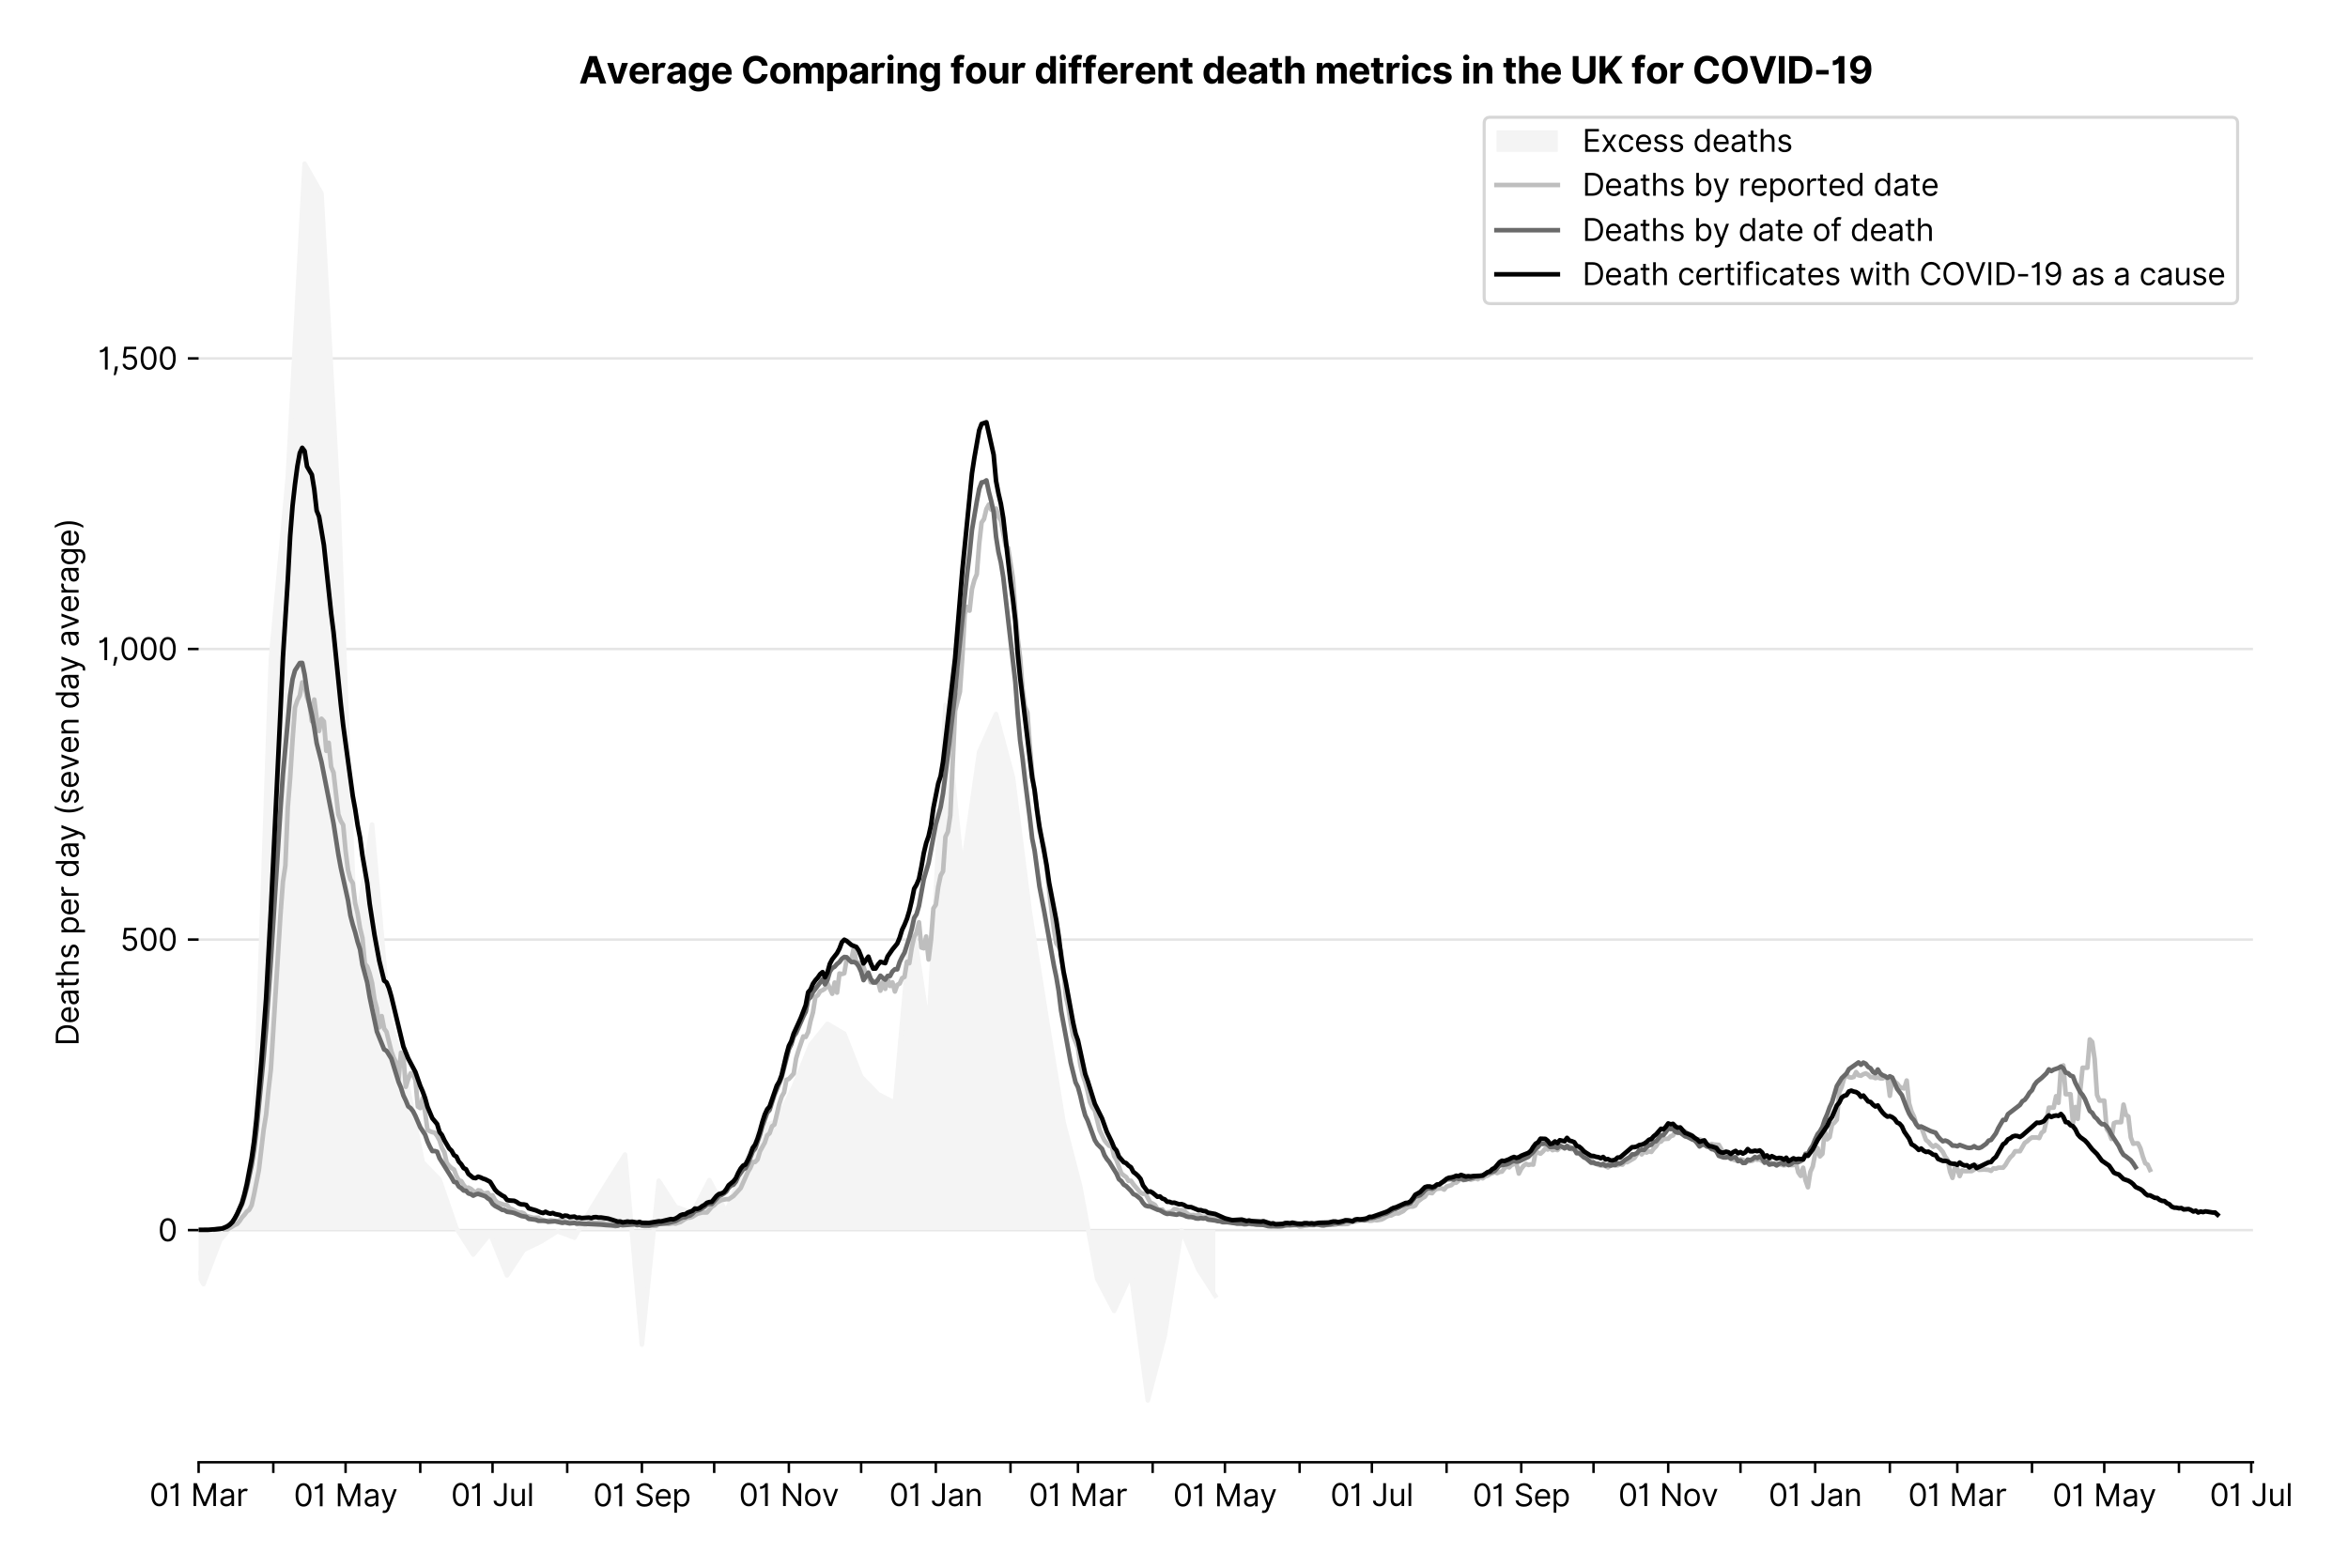 <?xml version="1.0" encoding="utf-8" standalone="no"?>
<!DOCTYPE svg PUBLIC "-//W3C//DTD SVG 1.1//EN"
  "http://www.w3.org/Graphics/SVG/1.1/DTD/svg11.dtd">
<svg xmlns:xlink="http://www.w3.org/1999/xlink" viewBox="0 0 765.317 511.234" xmlns="http://www.w3.org/2000/svg" version="1.1">
 <defs>
  <style type="text/css">*{stroke-linejoin: round; stroke-linecap: butt}</style>
 </defs>
 <g id="figure_1">
  <g id="patch_1">
   <path d="M 0 511.234 
L 765.317 511.234 
L 765.317 0 
L 0 0 
z
" style="fill: #ffffff"/>
  </g>
  <g id="axes_1">
   <g id="patch_2">
    <path d="M 64.739 476.745 
L 734.339 476.745 
L 734.339 33.225 
L 64.739 33.225 
z
" style="fill: #ffffff"/>
   </g>
   <g id="matplotlib.axis_1">
    <g id="xtick_1">
     <g id="line2d_1">
      <defs>
       <path id="m99d0153f01" d="M 0 0 
L 0 3.5 
" style="stroke: #000000; stroke-width: 0.8"/>
      </defs>
      <g>
       <use xlink:href="#m99d0153f01" x="64.739" y="476.745" style="stroke: #000000; stroke-width: 0.8"/>
      </g>
     </g>
     <g id="text_1">
      <!-- 01 Mar -->
      <g transform="translate(48.702 491.018)scale(0.1 -0.1)">
       <defs>
        <path id="Inter-Regular-30" d="M 2000 -64 
Q 1230 -64 806 561 
Q 382 1186 382 2327 
Q 382 3459 809 4088 
Q 1236 4718 2000 4718 
Q 2764 4718 3191 4088 
Q 3618 3459 3618 2327 
Q 3618 1186 3194 561 
Q 2771 -64 2000 -64 
z
M 2000 436 
Q 2509 436 2791 927 
Q 3073 1418 3073 2327 
Q 3073 3234 2789 3730 
Q 2505 4227 2000 4227 
Q 1496 4227 1211 3730 
Q 927 3234 927 2327 
Q 927 1418 1210 927 
Q 1493 436 2000 436 
z
" transform="scale(0.016)"/>
        <path id="Inter-Regular-31" d="M 1973 4655 
L 1973 0 
L 1409 0 
L 1409 3836 
L 1373 3836 
Q 1341 3773 1209 3692 
Q 1077 3611 868 3551 
Q 659 3491 391 3491 
L 391 3964 
Q 661 3964 859 4061 
Q 1057 4159 1190 4291 
Q 1323 4423 1392 4529 
Q 1461 4636 1473 4655 
L 1973 4655 
z
" transform="scale(0.016)"/>
        <path id="Inter-Regular-20" transform="scale(0.016)"/>
        <path id="Inter-Regular-4d" d="M 564 4655 
L 1236 4655 
L 2818 791 
L 2873 791 
L 4455 4655 
L 5127 4655 
L 5127 0 
L 4600 0 
L 4600 3536 
L 4555 3536 
L 3100 0 
L 2591 0 
L 1136 3536 
L 1091 3536 
L 1091 0 
L 564 0 
L 564 4655 
z
" transform="scale(0.016)"/>
        <path id="Inter-Regular-61" d="M 1518 -82 
Q 1186 -82 916 44 
Q 646 170 486 410 
Q 327 650 327 991 
Q 327 1291 445 1478 
Q 564 1666 761 1773 
Q 959 1880 1199 1933 
Q 1439 1986 1682 2018 
Q 2000 2059 2199 2080 
Q 2398 2102 2490 2154 
Q 2582 2207 2582 2336 
L 2582 2355 
Q 2582 2691 2399 2877 
Q 2216 3064 1846 3064 
Q 1461 3064 1243 2895 
Q 1025 2727 936 2536 
L 427 2718 
Q 564 3036 792 3214 
Q 1021 3393 1292 3464 
Q 1564 3536 1827 3536 
Q 1996 3536 2215 3496 
Q 2434 3457 2640 3334 
Q 2846 3211 2982 2963 
Q 3118 2716 3118 2300 
L 3118 0 
L 2582 0 
L 2582 473 
L 2555 473 
Q 2500 359 2373 229 
Q 2246 100 2034 9 
Q 1823 -82 1518 -82 
z
M 1600 400 
Q 1918 400 2137 525 
Q 2357 650 2469 847 
Q 2582 1045 2582 1264 
L 2582 1755 
Q 2548 1714 2433 1681 
Q 2318 1648 2169 1624 
Q 2021 1600 1881 1583 
Q 1741 1566 1655 1555 
Q 1446 1527 1265 1467 
Q 1084 1407 974 1287 
Q 864 1168 864 964 
Q 864 684 1072 542 
Q 1280 400 1600 400 
z
" transform="scale(0.016)"/>
        <path id="Inter-Regular-72" d="M 491 0 
L 491 3491 
L 1009 3491 
L 1009 2964 
L 1046 2964 
Q 1139 3223 1389 3384 
Q 1639 3545 1955 3545 
Q 2100 3545 2209 3511 
Q 2318 3477 2400 3418 
L 2218 2964 
Q 2161 2993 2085 3010 
Q 2009 3027 1909 3027 
Q 1527 3027 1277 2794 
Q 1027 2561 1027 2209 
L 1027 0 
L 491 0 
z
" transform="scale(0.016)"/>
       </defs>
       <use xlink:href="#Inter-Regular-30"/>
       <use xlink:href="#Inter-Regular-31" x="62.5"/>
       <use xlink:href="#Inter-Regular-20" x="106.676"/>
       <use xlink:href="#Inter-Regular-4d" x="134.801"/>
       <use xlink:href="#Inter-Regular-61" x="225.994"/>
       <use xlink:href="#Inter-Regular-72" x="282.386"/>
      </g>
     </g>
    </g>
    <g id="xtick_2">
     <g id="line2d_2">
      <g>
       <use xlink:href="#m99d0153f01" x="89.082" y="476.745" style="stroke: #000000; stroke-width: 0.8"/>
      </g>
     </g>
    </g>
    <g id="xtick_3">
     <g id="line2d_3">
      <g>
       <use xlink:href="#m99d0153f01" x="112.639" y="476.745" style="stroke: #000000; stroke-width: 0.8"/>
      </g>
     </g>
     <g id="text_2">
      <!-- 01 May -->
      <g transform="translate(95.736 491.117)scale(0.1 -0.1)">
       <defs>
        <path id="Inter-Regular-79" d="M 818 -1355 
Q 682 -1355 575 -1333 
Q 468 -1311 427 -1291 
L 564 -818 
Q 857 -893 1053 -814 
Q 1250 -736 1391 -345 
L 1509 -18 
L 218 3491 
L 800 3491 
L 1764 709 
L 1800 709 
L 2764 3491 
L 3346 3491 
L 1846 -564 
Q 1550 -1355 818 -1355 
z
" transform="scale(0.016)"/>
       </defs>
       <use xlink:href="#Inter-Regular-30"/>
       <use xlink:href="#Inter-Regular-31" x="62.5"/>
       <use xlink:href="#Inter-Regular-20" x="106.676"/>
       <use xlink:href="#Inter-Regular-4d" x="134.801"/>
       <use xlink:href="#Inter-Regular-61" x="225.994"/>
       <use xlink:href="#Inter-Regular-79" x="282.386"/>
      </g>
     </g>
    </g>
    <g id="xtick_4">
     <g id="line2d_4">
      <g>
       <use xlink:href="#m99d0153f01" x="136.982" y="476.745" style="stroke: #000000; stroke-width: 0.8"/>
      </g>
     </g>
    </g>
    <g id="xtick_5">
     <g id="line2d_5">
      <g>
       <use xlink:href="#m99d0153f01" x="160.54" y="476.745" style="stroke: #000000; stroke-width: 0.8"/>
      </g>
     </g>
     <g id="text_3">
      <!-- 01 Jul -->
      <g transform="translate(146.996 491.018)scale(0.1 -0.1)">
       <defs>
        <path id="Inter-Regular-4a" d="M 2346 4655 
L 2909 4655 
L 2909 1327 
Q 2909 657 2549 296 
Q 2189 -64 1582 -64 
Q 1200 -64 902 76 
Q 605 216 434 475 
Q 264 734 264 1091 
L 818 1091 
Q 818 795 1034 615 
Q 1250 436 1582 436 
Q 1948 436 2147 664 
Q 2346 893 2346 1327 
L 2346 4655 
z
" transform="scale(0.016)"/>
        <path id="Inter-Regular-75" d="M 2691 1427 
L 2691 3491 
L 3227 3491 
L 3227 0 
L 2691 0 
L 2691 591 
L 2655 591 
Q 2532 325 2273 140 
Q 2014 -45 1618 -45 
Q 1127 -45 809 280 
Q 491 605 491 1273 
L 491 3491 
L 1027 3491 
L 1027 1309 
Q 1027 927 1242 700 
Q 1457 473 1791 473 
Q 1991 473 2199 575 
Q 2407 677 2549 888 
Q 2691 1100 2691 1427 
z
" transform="scale(0.016)"/>
        <path id="Inter-Regular-6c" d="M 1027 4655 
L 1027 0 
L 491 0 
L 491 4655 
L 1027 4655 
z
" transform="scale(0.016)"/>
       </defs>
       <use xlink:href="#Inter-Regular-30"/>
       <use xlink:href="#Inter-Regular-31" x="62.5"/>
       <use xlink:href="#Inter-Regular-20" x="106.676"/>
       <use xlink:href="#Inter-Regular-4a" x="134.801"/>
       <use xlink:href="#Inter-Regular-75" x="189.063"/>
       <use xlink:href="#Inter-Regular-6c" x="247.159"/>
      </g>
     </g>
    </g>
    <g id="xtick_6">
     <g id="line2d_6">
      <g>
       <use xlink:href="#m99d0153f01" x="184.883" y="476.745" style="stroke: #000000; stroke-width: 0.8"/>
      </g>
     </g>
    </g>
    <g id="xtick_7">
     <g id="line2d_7">
      <g>
       <use xlink:href="#m99d0153f01" x="209.225" y="476.745" style="stroke: #000000; stroke-width: 0.8"/>
      </g>
     </g>
     <g id="text_4">
      <!-- 01 Sep -->
      <g transform="translate(193.338 491.117)scale(0.1 -0.1)">
       <defs>
        <path id="Inter-Regular-53" d="M 3109 3491 
Q 3068 3836 2777 4027 
Q 2486 4218 2064 4218 
Q 1600 4218 1318 3999 
Q 1036 3780 1036 3445 
Q 1036 3195 1189 3042 
Q 1343 2889 1553 2803 
Q 1764 2718 1936 2673 
L 2409 2545 
Q 2591 2498 2815 2414 
Q 3039 2330 3244 2185 
Q 3450 2041 3584 1816 
Q 3718 1591 3718 1264 
Q 3718 886 3521 581 
Q 3325 277 2949 97 
Q 2573 -82 2036 -82 
Q 1286 -82 845 272 
Q 405 627 364 1200 
L 946 1200 
Q 968 936 1124 764 
Q 1280 593 1519 510 
Q 1759 427 2036 427 
Q 2359 427 2616 533 
Q 2873 639 3023 828 
Q 3173 1018 3173 1273 
Q 3173 1505 3043 1650 
Q 2914 1795 2702 1886 
Q 2491 1977 2246 2045 
L 1673 2209 
Q 1127 2366 809 2657 
Q 491 2948 491 3418 
Q 491 3809 703 4101 
Q 916 4393 1276 4555 
Q 1636 4718 2082 4718 
Q 2532 4718 2882 4558 
Q 3232 4398 3437 4120 
Q 3643 3843 3655 3491 
L 3109 3491 
z
" transform="scale(0.016)"/>
        <path id="Inter-Regular-65" d="M 1955 -73 
Q 1450 -73 1085 151 
Q 721 375 524 778 
Q 327 1182 327 1718 
Q 327 2255 524 2665 
Q 721 3075 1074 3305 
Q 1427 3536 1900 3536 
Q 2173 3536 2439 3445 
Q 2705 3355 2923 3151 
Q 3141 2948 3270 2614 
Q 3400 2280 3400 1791 
L 3400 1564 
L 866 1564 
Q 884 1005 1183 707 
Q 1482 409 1955 409 
Q 2271 409 2498 545 
Q 2725 682 2827 955 
L 3346 809 
Q 3223 414 2854 170 
Q 2486 -73 1955 -73 
z
M 866 2027 
L 2855 2027 
Q 2855 2470 2595 2762 
Q 2336 3055 1900 3055 
Q 1593 3055 1368 2911 
Q 1143 2768 1013 2533 
Q 884 2298 866 2027 
z
" transform="scale(0.016)"/>
        <path id="Inter-Regular-70" d="M 491 -1309 
L 491 3491 
L 1009 3491 
L 1009 2936 
L 1073 2936 
Q 1132 3027 1237 3169 
Q 1343 3311 1542 3423 
Q 1741 3536 2082 3536 
Q 2523 3536 2859 3315 
Q 3196 3095 3384 2690 
Q 3573 2286 3573 1736 
Q 3573 1182 3384 776 
Q 3196 370 2861 148 
Q 2527 -73 2091 -73 
Q 1755 -73 1552 39 
Q 1350 152 1241 296 
Q 1132 441 1073 536 
L 1027 536 
L 1027 -1309 
L 491 -1309 
z
M 1018 1745 
Q 1018 1152 1276 780 
Q 1534 409 2018 409 
Q 2355 409 2581 587 
Q 2807 766 2921 1069 
Q 3036 1373 3036 1745 
Q 3036 2114 2923 2410 
Q 2811 2707 2585 2881 
Q 2359 3055 2018 3055 
Q 1527 3055 1272 2693 
Q 1018 2332 1018 1745 
z
" transform="scale(0.016)"/>
       </defs>
       <use xlink:href="#Inter-Regular-30"/>
       <use xlink:href="#Inter-Regular-31" x="62.5"/>
       <use xlink:href="#Inter-Regular-20" x="106.676"/>
       <use xlink:href="#Inter-Regular-53" x="134.801"/>
       <use xlink:href="#Inter-Regular-65" x="198.58"/>
       <use xlink:href="#Inter-Regular-70" x="256.818"/>
      </g>
     </g>
    </g>
    <g id="xtick_8">
     <g id="line2d_8">
      <g>
       <use xlink:href="#m99d0153f01" x="232.783" y="476.745" style="stroke: #000000; stroke-width: 0.8"/>
      </g>
     </g>
    </g>
    <g id="xtick_9">
     <g id="line2d_9">
      <g>
       <use xlink:href="#m99d0153f01" x="257.126" y="476.745" style="stroke: #000000; stroke-width: 0.8"/>
      </g>
     </g>
     <g id="text_5">
      <!-- 01 Nov -->
      <g transform="translate(240.855 491.018)scale(0.1 -0.1)">
       <defs>
        <path id="Inter-Regular-4e" d="M 4255 4655 
L 4255 0 
L 3709 0 
L 1173 3655 
L 1127 3655 
L 1127 0 
L 564 0 
L 564 4655 
L 1109 4655 
L 3655 991 
L 3700 991 
L 3700 4655 
L 4255 4655 
z
" transform="scale(0.016)"/>
        <path id="Inter-Regular-6f" d="M 1909 -73 
Q 1436 -73 1080 152 
Q 725 377 526 781 
Q 327 1186 327 1727 
Q 327 2273 526 2679 
Q 725 3086 1080 3311 
Q 1436 3536 1909 3536 
Q 2382 3536 2737 3311 
Q 3093 3086 3292 2679 
Q 3491 2273 3491 1727 
Q 3491 1186 3292 781 
Q 3093 377 2737 152 
Q 2382 -73 1909 -73 
z
M 1909 409 
Q 2268 409 2500 593 
Q 2732 777 2843 1077 
Q 2955 1377 2955 1727 
Q 2955 2077 2843 2379 
Q 2732 2682 2500 2868 
Q 2268 3055 1909 3055 
Q 1550 3055 1318 2868 
Q 1086 2682 975 2379 
Q 864 2077 864 1727 
Q 864 1377 975 1077 
Q 1086 777 1318 593 
Q 1550 409 1909 409 
z
" transform="scale(0.016)"/>
        <path id="Inter-Regular-76" d="M 3346 3491 
L 2055 0 
L 1509 0 
L 218 3491 
L 800 3491 
L 1764 709 
L 1800 709 
L 2764 3491 
L 3346 3491 
z
" transform="scale(0.016)"/>
       </defs>
       <use xlink:href="#Inter-Regular-30"/>
       <use xlink:href="#Inter-Regular-31" x="62.5"/>
       <use xlink:href="#Inter-Regular-20" x="106.676"/>
       <use xlink:href="#Inter-Regular-4e" x="134.801"/>
       <use xlink:href="#Inter-Regular-6f" x="210.085"/>
       <use xlink:href="#Inter-Regular-76" x="269.744"/>
      </g>
     </g>
    </g>
    <g id="xtick_10">
     <g id="line2d_10">
      <g>
       <use xlink:href="#m99d0153f01" x="280.683" y="476.745" style="stroke: #000000; stroke-width: 0.8"/>
      </g>
     </g>
    </g>
    <g id="xtick_11">
     <g id="line2d_11">
      <g>
       <use xlink:href="#m99d0153f01" x="305.026" y="476.745" style="stroke: #000000; stroke-width: 0.8"/>
      </g>
     </g>
     <g id="text_6">
      <!-- 01 Jan -->
      <g transform="translate(289.827 491.018)scale(0.1 -0.1)">
       <defs>
        <path id="Inter-Regular-6e" d="M 1027 2100 
L 1027 0 
L 491 0 
L 491 3491 
L 1009 3491 
L 1009 2945 
L 1055 2945 
Q 1177 3211 1427 3373 
Q 1677 3536 2073 3536 
Q 2602 3536 2928 3211 
Q 3255 2886 3255 2218 
L 3255 0 
L 2718 0 
L 2718 2182 
Q 2718 2593 2504 2824 
Q 2291 3055 1918 3055 
Q 1534 3055 1280 2806 
Q 1027 2557 1027 2100 
z
" transform="scale(0.016)"/>
       </defs>
       <use xlink:href="#Inter-Regular-30"/>
       <use xlink:href="#Inter-Regular-31" x="62.5"/>
       <use xlink:href="#Inter-Regular-20" x="106.676"/>
       <use xlink:href="#Inter-Regular-4a" x="134.801"/>
       <use xlink:href="#Inter-Regular-61" x="189.063"/>
       <use xlink:href="#Inter-Regular-6e" x="245.455"/>
      </g>
     </g>
    </g>
    <g id="xtick_12">
     <g id="line2d_12">
      <g>
       <use xlink:href="#m99d0153f01" x="329.369" y="476.745" style="stroke: #000000; stroke-width: 0.8"/>
      </g>
     </g>
    </g>
    <g id="xtick_13">
     <g id="line2d_13">
      <g>
       <use xlink:href="#m99d0153f01" x="351.356" y="476.745" style="stroke: #000000; stroke-width: 0.8"/>
      </g>
     </g>
     <g id="text_7">
      <!-- 01 Mar -->
      <g transform="translate(335.319 491.018)scale(0.1 -0.1)">
       <use xlink:href="#Inter-Regular-30"/>
       <use xlink:href="#Inter-Regular-31" x="62.5"/>
       <use xlink:href="#Inter-Regular-20" x="106.676"/>
       <use xlink:href="#Inter-Regular-4d" x="134.801"/>
       <use xlink:href="#Inter-Regular-61" x="225.994"/>
       <use xlink:href="#Inter-Regular-72" x="282.386"/>
      </g>
     </g>
    </g>
    <g id="xtick_14">
     <g id="line2d_14">
      <g>
       <use xlink:href="#m99d0153f01" x="375.699" y="476.745" style="stroke: #000000; stroke-width: 0.8"/>
      </g>
     </g>
    </g>
    <g id="xtick_15">
     <g id="line2d_15">
      <g>
       <use xlink:href="#m99d0153f01" x="399.256" y="476.745" style="stroke: #000000; stroke-width: 0.8"/>
      </g>
     </g>
     <g id="text_8">
      <!-- 01 May -->
      <g transform="translate(382.353 491.117)scale(0.1 -0.1)">
       <use xlink:href="#Inter-Regular-30"/>
       <use xlink:href="#Inter-Regular-31" x="62.5"/>
       <use xlink:href="#Inter-Regular-20" x="106.676"/>
       <use xlink:href="#Inter-Regular-4d" x="134.801"/>
       <use xlink:href="#Inter-Regular-61" x="225.994"/>
       <use xlink:href="#Inter-Regular-79" x="282.386"/>
      </g>
     </g>
    </g>
    <g id="xtick_16">
     <g id="line2d_16">
      <g>
       <use xlink:href="#m99d0153f01" x="423.599" y="476.745" style="stroke: #000000; stroke-width: 0.8"/>
      </g>
     </g>
    </g>
    <g id="xtick_17">
     <g id="line2d_17">
      <g>
       <use xlink:href="#m99d0153f01" x="447.157" y="476.745" style="stroke: #000000; stroke-width: 0.8"/>
      </g>
     </g>
     <g id="text_9">
      <!-- 01 Jul -->
      <g transform="translate(433.613 491.018)scale(0.1 -0.1)">
       <use xlink:href="#Inter-Regular-30"/>
       <use xlink:href="#Inter-Regular-31" x="62.5"/>
       <use xlink:href="#Inter-Regular-20" x="106.676"/>
       <use xlink:href="#Inter-Regular-4a" x="134.801"/>
       <use xlink:href="#Inter-Regular-75" x="189.063"/>
       <use xlink:href="#Inter-Regular-6c" x="247.159"/>
      </g>
     </g>
    </g>
    <g id="xtick_18">
     <g id="line2d_18">
      <g>
       <use xlink:href="#m99d0153f01" x="471.499" y="476.745" style="stroke: #000000; stroke-width: 0.8"/>
      </g>
     </g>
    </g>
    <g id="xtick_19">
     <g id="line2d_19">
      <g>
       <use xlink:href="#m99d0153f01" x="495.842" y="476.745" style="stroke: #000000; stroke-width: 0.8"/>
      </g>
     </g>
     <g id="text_10">
      <!-- 01 Sep -->
      <g transform="translate(479.955 491.117)scale(0.1 -0.1)">
       <use xlink:href="#Inter-Regular-30"/>
       <use xlink:href="#Inter-Regular-31" x="62.5"/>
       <use xlink:href="#Inter-Regular-20" x="106.676"/>
       <use xlink:href="#Inter-Regular-53" x="134.801"/>
       <use xlink:href="#Inter-Regular-65" x="198.58"/>
       <use xlink:href="#Inter-Regular-70" x="256.818"/>
      </g>
     </g>
    </g>
    <g id="xtick_20">
     <g id="line2d_20">
      <g>
       <use xlink:href="#m99d0153f01" x="519.4" y="476.745" style="stroke: #000000; stroke-width: 0.8"/>
      </g>
     </g>
    </g>
    <g id="xtick_21">
     <g id="line2d_21">
      <g>
       <use xlink:href="#m99d0153f01" x="543.743" y="476.745" style="stroke: #000000; stroke-width: 0.8"/>
      </g>
     </g>
     <g id="text_11">
      <!-- 01 Nov -->
      <g transform="translate(527.471 491.018)scale(0.1 -0.1)">
       <use xlink:href="#Inter-Regular-30"/>
       <use xlink:href="#Inter-Regular-31" x="62.5"/>
       <use xlink:href="#Inter-Regular-20" x="106.676"/>
       <use xlink:href="#Inter-Regular-4e" x="134.801"/>
       <use xlink:href="#Inter-Regular-6f" x="210.085"/>
       <use xlink:href="#Inter-Regular-76" x="269.744"/>
      </g>
     </g>
    </g>
    <g id="xtick_22">
     <g id="line2d_22">
      <g>
       <use xlink:href="#m99d0153f01" x="567.3" y="476.745" style="stroke: #000000; stroke-width: 0.8"/>
      </g>
     </g>
    </g>
    <g id="xtick_23">
     <g id="line2d_23">
      <g>
       <use xlink:href="#m99d0153f01" x="591.643" y="476.745" style="stroke: #000000; stroke-width: 0.8"/>
      </g>
     </g>
     <g id="text_12">
      <!-- 01 Jan -->
      <g transform="translate(576.444 491.018)scale(0.1 -0.1)">
       <use xlink:href="#Inter-Regular-30"/>
       <use xlink:href="#Inter-Regular-31" x="62.5"/>
       <use xlink:href="#Inter-Regular-20" x="106.676"/>
       <use xlink:href="#Inter-Regular-4a" x="134.801"/>
       <use xlink:href="#Inter-Regular-61" x="189.063"/>
       <use xlink:href="#Inter-Regular-6e" x="245.455"/>
      </g>
     </g>
    </g>
    <g id="xtick_24">
     <g id="line2d_24">
      <g>
       <use xlink:href="#m99d0153f01" x="615.986" y="476.745" style="stroke: #000000; stroke-width: 0.8"/>
      </g>
     </g>
    </g>
    <g id="xtick_25">
     <g id="line2d_25">
      <g>
       <use xlink:href="#m99d0153f01" x="637.973" y="476.745" style="stroke: #000000; stroke-width: 0.8"/>
      </g>
     </g>
     <g id="text_13">
      <!-- 01 Mar -->
      <g transform="translate(621.936 491.018)scale(0.1 -0.1)">
       <use xlink:href="#Inter-Regular-30"/>
       <use xlink:href="#Inter-Regular-31" x="62.5"/>
       <use xlink:href="#Inter-Regular-20" x="106.676"/>
       <use xlink:href="#Inter-Regular-4d" x="134.801"/>
       <use xlink:href="#Inter-Regular-61" x="225.994"/>
       <use xlink:href="#Inter-Regular-72" x="282.386"/>
      </g>
     </g>
    </g>
    <g id="xtick_26">
     <g id="line2d_26">
      <g>
       <use xlink:href="#m99d0153f01" x="662.315" y="476.745" style="stroke: #000000; stroke-width: 0.8"/>
      </g>
     </g>
    </g>
    <g id="xtick_27">
     <g id="line2d_27">
      <g>
       <use xlink:href="#m99d0153f01" x="685.873" y="476.745" style="stroke: #000000; stroke-width: 0.8"/>
      </g>
     </g>
     <g id="text_14">
      <!-- 01 May -->
      <g transform="translate(668.97 491.117)scale(0.1 -0.1)">
       <use xlink:href="#Inter-Regular-30"/>
       <use xlink:href="#Inter-Regular-31" x="62.5"/>
       <use xlink:href="#Inter-Regular-20" x="106.676"/>
       <use xlink:href="#Inter-Regular-4d" x="134.801"/>
       <use xlink:href="#Inter-Regular-61" x="225.994"/>
       <use xlink:href="#Inter-Regular-79" x="282.386"/>
      </g>
     </g>
    </g>
    <g id="xtick_28">
     <g id="line2d_28">
      <g>
       <use xlink:href="#m99d0153f01" x="710.216" y="476.745" style="stroke: #000000; stroke-width: 0.8"/>
      </g>
     </g>
    </g>
    <g id="xtick_29">
     <g id="line2d_29">
      <g>
       <use xlink:href="#m99d0153f01" x="733.773" y="476.745" style="stroke: #000000; stroke-width: 0.8"/>
      </g>
     </g>
     <g id="text_15">
      <!-- 01 Jul -->
      <g transform="translate(720.23 491.018)scale(0.1 -0.1)">
       <use xlink:href="#Inter-Regular-30"/>
       <use xlink:href="#Inter-Regular-31" x="62.5"/>
       <use xlink:href="#Inter-Regular-20" x="106.676"/>
       <use xlink:href="#Inter-Regular-4a" x="134.801"/>
       <use xlink:href="#Inter-Regular-75" x="189.063"/>
       <use xlink:href="#Inter-Regular-6c" x="247.159"/>
      </g>
     </g>
    </g>
   </g>
   <g id="matplotlib.axis_2">
    <g id="ytick_1">
     <g id="line2d_30">
      <path d="M 64.739 401.069 
L 734.339 401.069 
" clip-path="url(#pf90d8a392a)" style="fill: none; stroke: #e5e5e5; stroke-width: 0.8; stroke-linecap: square"/>
     </g>
     <g id="line2d_31">
      <defs>
       <path id="ma9659c65b8" d="M 0 0 
L -3.5 0 
" style="stroke: #000000; stroke-width: 0.8"/>
      </defs>
      <g>
       <use xlink:href="#ma9659c65b8" x="64.739" y="401.069" style="stroke: #000000; stroke-width: 0.8"/>
      </g>
     </g>
     <g id="text_16">
      <!-- 0 -->
      <g transform="translate(51.489 404.706)scale(0.1 -0.1)">
       <use xlink:href="#Inter-Regular-30"/>
      </g>
     </g>
    </g>
    <g id="ytick_2">
     <g id="line2d_32">
      <path d="M 64.739 306.332 
L 734.339 306.332 
" clip-path="url(#pf90d8a392a)" style="fill: none; stroke: #e5e5e5; stroke-width: 0.8; stroke-linecap: square"/>
     </g>
     <g id="line2d_33">
      <g>
       <use xlink:href="#ma9659c65b8" x="64.739" y="306.332" style="stroke: #000000; stroke-width: 0.8"/>
      </g>
     </g>
     <g id="text_17">
      <!-- 500 -->
      <g transform="translate(39.159 309.969)scale(0.1 -0.1)">
       <defs>
        <path id="Inter-Regular-35" d="M 1936 -64 
Q 1536 -64 1216 95 
Q 896 255 702 532 
Q 509 809 491 1164 
L 1036 1164 
Q 1068 848 1324 642 
Q 1580 436 1936 436 
Q 2223 436 2447 570 
Q 2671 705 2799 940 
Q 2927 1175 2927 1473 
Q 2927 1777 2794 2017 
Q 2661 2257 2429 2395 
Q 2198 2534 1900 2536 
Q 1686 2539 1461 2472 
Q 1236 2405 1091 2300 
L 564 2364 
L 846 4655 
L 3264 4655 
L 3264 4155 
L 1318 4155 
L 1155 2782 
L 1182 2782 
Q 1325 2895 1541 2970 
Q 1757 3045 1991 3045 
Q 2418 3045 2753 2842 
Q 3089 2639 3281 2286 
Q 3473 1934 3473 1482 
Q 3473 1036 3274 687 
Q 3075 339 2727 137 
Q 2380 -64 1936 -64 
z
" transform="scale(0.016)"/>
       </defs>
       <use xlink:href="#Inter-Regular-35"/>
       <use xlink:href="#Inter-Regular-30" x="60.795"/>
       <use xlink:href="#Inter-Regular-30" x="123.295"/>
      </g>
     </g>
    </g>
    <g id="ytick_3">
     <g id="line2d_34">
      <path d="M 64.739 211.596 
L 734.339 211.596 
" clip-path="url(#pf90d8a392a)" style="fill: none; stroke: #e5e5e5; stroke-width: 0.8; stroke-linecap: square"/>
     </g>
     <g id="line2d_35">
      <g>
       <use xlink:href="#ma9659c65b8" x="64.739" y="211.596" style="stroke: #000000; stroke-width: 0.8"/>
      </g>
     </g>
     <g id="text_18">
      <!-- 1,000 -->
      <g transform="translate(31.773 215.232)scale(0.1 -0.1)">
       <defs>
        <path id="Inter-Regular-2c" d="M 1291 636 
L 1255 391 
Q 1216 132 1137 -163 
Q 1059 -459 975 -720 
Q 891 -982 836 -1136 
L 427 -1136 
Q 457 -991 504 -752 
Q 552 -514 601 -219 
Q 650 75 682 382 
L 709 636 
L 1291 636 
z
" transform="scale(0.016)"/>
       </defs>
       <use xlink:href="#Inter-Regular-31"/>
       <use xlink:href="#Inter-Regular-2c" x="44.176"/>
       <use xlink:href="#Inter-Regular-30" x="72.159"/>
       <use xlink:href="#Inter-Regular-30" x="134.659"/>
       <use xlink:href="#Inter-Regular-30" x="197.159"/>
      </g>
     </g>
    </g>
    <g id="ytick_4">
     <g id="line2d_36">
      <path d="M 64.739 116.859 
L 734.339 116.859 
" clip-path="url(#pf90d8a392a)" style="fill: none; stroke: #e5e5e5; stroke-width: 0.8; stroke-linecap: square"/>
     </g>
     <g id="line2d_37">
      <g>
       <use xlink:href="#ma9659c65b8" x="64.739" y="116.859" style="stroke: #000000; stroke-width: 0.8"/>
      </g>
     </g>
     <g id="text_19">
      <!-- 1,500 -->
      <g transform="translate(31.944 120.495)scale(0.1 -0.1)">
       <use xlink:href="#Inter-Regular-31"/>
       <use xlink:href="#Inter-Regular-2c" x="44.176"/>
       <use xlink:href="#Inter-Regular-35" x="72.159"/>
       <use xlink:href="#Inter-Regular-30" x="132.955"/>
       <use xlink:href="#Inter-Regular-30" x="195.455"/>
      </g>
     </g>
    </g>
    <g id="text_20">
     <!-- Deaths per day (seven day average) -->
     <g transform="translate(25.614 341.002)rotate(-90)scale(0.1 -0.1)">
      <defs>
       <path id="Inter-Regular-44" d="M 2000 0 
L 564 0 
L 564 4655 
L 2064 4655 
Q 2741 4655 3223 4376 
Q 3705 4098 3961 3578 
Q 4218 3059 4218 2336 
Q 4218 1609 3959 1085 
Q 3700 561 3204 280 
Q 2709 0 2000 0 
z
M 1127 500 
L 1964 500 
Q 2830 500 3251 992 
Q 3673 1484 3673 2336 
Q 3673 3182 3259 3668 
Q 2846 4155 2027 4155 
L 1127 4155 
L 1127 500 
z
" transform="scale(0.016)"/>
       <path id="Inter-Regular-74" d="M 2009 3491 
L 2009 3036 
L 1264 3036 
L 1264 1000 
Q 1264 773 1331 660 
Q 1398 548 1503 510 
Q 1609 473 1727 473 
Q 1816 473 1873 483 
Q 1930 493 1964 500 
L 2073 18 
Q 2018 -2 1920 -23 
Q 1823 -45 1673 -45 
Q 1446 -45 1228 52 
Q 1011 150 869 350 
Q 727 550 727 855 
L 727 3036 
L 200 3036 
L 200 3491 
L 727 3491 
L 727 4327 
L 1264 4327 
L 1264 3491 
L 2009 3491 
z
" transform="scale(0.016)"/>
       <path id="Inter-Regular-68" d="M 1027 2100 
L 1027 0 
L 491 0 
L 491 4655 
L 1027 4655 
L 1027 2945 
L 1073 2945 
Q 1196 3216 1442 3376 
Q 1689 3536 2100 3536 
Q 2636 3536 2963 3213 
Q 3291 2891 3291 2218 
L 3291 0 
L 2755 0 
L 2755 2182 
Q 2755 2598 2540 2826 
Q 2325 3055 1946 3055 
Q 1548 3055 1287 2806 
Q 1027 2557 1027 2100 
z
" transform="scale(0.016)"/>
       <path id="Inter-Regular-73" d="M 2964 2709 
L 2482 2573 
Q 2411 2755 2245 2914 
Q 2080 3073 1727 3073 
Q 1407 3073 1194 2926 
Q 982 2780 982 2555 
Q 982 2355 1127 2239 
Q 1273 2123 1582 2045 
L 2100 1918 
Q 3027 1691 3027 973 
Q 3027 673 2855 436 
Q 2684 200 2377 63 
Q 2071 -73 1664 -73 
Q 1130 -73 780 159 
Q 430 391 336 836 
L 846 964 
Q 989 400 1655 400 
Q 2030 400 2251 560 
Q 2473 720 2473 945 
Q 2473 1316 1955 1436 
L 1373 1573 
Q 893 1686 669 1926 
Q 446 2166 446 2527 
Q 446 2823 613 3050 
Q 780 3277 1069 3406 
Q 1359 3536 1727 3536 
Q 2246 3536 2542 3309 
Q 2839 3082 2964 2709 
z
" transform="scale(0.016)"/>
       <path id="Inter-Regular-64" d="M 1809 -73 
Q 1373 -73 1039 148 
Q 705 370 516 776 
Q 327 1182 327 1736 
Q 327 2286 516 2690 
Q 705 3095 1041 3315 
Q 1377 3536 1818 3536 
Q 2159 3536 2358 3423 
Q 2557 3311 2662 3169 
Q 2768 3027 2827 2936 
L 2873 2936 
L 2873 4655 
L 3409 4655 
L 3409 0 
L 2891 0 
L 2891 536 
L 2827 536 
Q 2768 441 2659 296 
Q 2550 152 2348 39 
Q 2146 -73 1809 -73 
z
M 1882 409 
Q 2366 409 2624 780 
Q 2882 1152 2882 1745 
Q 2882 2332 2627 2693 
Q 2373 3055 1882 3055 
Q 1541 3055 1315 2881 
Q 1089 2707 976 2410 
Q 864 2114 864 1745 
Q 864 1373 978 1069 
Q 1093 766 1319 587 
Q 1546 409 1882 409 
z
" transform="scale(0.016)"/>
       <path id="Inter-Regular-28" d="M 682 1964 
Q 682 2823 906 3544 
Q 1130 4266 1546 4873 
L 2018 4873 
Q 1800 4573 1623 4095 
Q 1446 3618 1341 3061 
Q 1236 2505 1236 1964 
Q 1236 1423 1341 866 
Q 1446 309 1623 -168 
Q 1800 -645 2018 -945 
L 1546 -945 
Q 1130 -339 906 383 
Q 682 1105 682 1964 
z
" transform="scale(0.016)"/>
       <path id="Inter-Regular-67" d="M 1900 -1382 
Q 1316 -1382 976 -1169 
Q 636 -957 473 -682 
L 900 -382 
Q 973 -477 1084 -601 
Q 1196 -725 1390 -817 
Q 1584 -909 1900 -909 
Q 2323 -909 2598 -704 
Q 2873 -500 2873 -64 
L 2873 645 
L 2827 645 
Q 2768 550 2660 410 
Q 2552 270 2351 162 
Q 2150 55 1809 55 
Q 1386 55 1051 255 
Q 716 455 521 836 
Q 327 1218 327 1764 
Q 327 2300 516 2699 
Q 705 3098 1041 3317 
Q 1377 3536 1818 3536 
Q 2159 3536 2360 3423 
Q 2561 3311 2669 3169 
Q 2777 3027 2836 2936 
L 2891 2936 
L 2891 3491 
L 3409 3491 
L 3409 -100 
Q 3409 -550 3205 -833 
Q 3002 -1116 2660 -1249 
Q 2318 -1382 1900 -1382 
z
M 1882 536 
Q 2366 536 2624 864 
Q 2882 1193 2882 1773 
Q 2882 2339 2627 2697 
Q 2373 3055 1882 3055 
Q 1541 3055 1315 2882 
Q 1089 2709 976 2418 
Q 864 2127 864 1773 
Q 864 1227 1120 881 
Q 1377 536 1882 536 
z
" transform="scale(0.016)"/>
       <path id="Inter-Regular-29" d="M 1638 1940 
Q 1638 1081 1414 359 
Q 1191 -362 775 -969 
L 302 -969 
Q 520 -669 697 -191 
Q 875 286 979 842 
Q 1084 1399 1084 1940 
Q 1084 2481 979 3038 
Q 875 3595 697 4072 
Q 520 4549 302 4849 
L 775 4849 
Q 1191 4243 1414 3521 
Q 1638 2799 1638 1940 
z
" transform="scale(0.016)"/>
      </defs>
      <use xlink:href="#Inter-Regular-44"/>
      <use xlink:href="#Inter-Regular-65" x="71.875"/>
      <use xlink:href="#Inter-Regular-61" x="130.114"/>
      <use xlink:href="#Inter-Regular-74" x="186.506"/>
      <use xlink:href="#Inter-Regular-68" x="222.869"/>
      <use xlink:href="#Inter-Regular-73" x="281.96"/>
      <use xlink:href="#Inter-Regular-20" x="334.233"/>
      <use xlink:href="#Inter-Regular-70" x="362.358"/>
      <use xlink:href="#Inter-Regular-65" x="423.296"/>
      <use xlink:href="#Inter-Regular-72" x="481.534"/>
      <use xlink:href="#Inter-Regular-20" x="519.886"/>
      <use xlink:href="#Inter-Regular-64" x="548.011"/>
      <use xlink:href="#Inter-Regular-61" x="610.085"/>
      <use xlink:href="#Inter-Regular-79" x="666.477"/>
      <use xlink:href="#Inter-Regular-20" x="722.159"/>
      <use xlink:href="#Inter-Regular-28" x="750.284"/>
      <use xlink:href="#Inter-Regular-73" x="786.506"/>
      <use xlink:href="#Inter-Regular-65" x="838.779"/>
      <use xlink:href="#Inter-Regular-76" x="897.017"/>
      <use xlink:href="#Inter-Regular-65" x="952.699"/>
      <use xlink:href="#Inter-Regular-6e" x="1010.938"/>
      <use xlink:href="#Inter-Regular-20" x="1069.46"/>
      <use xlink:href="#Inter-Regular-64" x="1097.585"/>
      <use xlink:href="#Inter-Regular-61" x="1159.659"/>
      <use xlink:href="#Inter-Regular-79" x="1216.051"/>
      <use xlink:href="#Inter-Regular-20" x="1271.733"/>
      <use xlink:href="#Inter-Regular-61" x="1299.858"/>
      <use xlink:href="#Inter-Regular-76" x="1356.25"/>
      <use xlink:href="#Inter-Regular-65" x="1411.932"/>
      <use xlink:href="#Inter-Regular-72" x="1470.171"/>
      <use xlink:href="#Inter-Regular-61" x="1508.523"/>
      <use xlink:href="#Inter-Regular-67" x="1564.915"/>
      <use xlink:href="#Inter-Regular-65" x="1625.853"/>
      <use xlink:href="#Inter-Regular-29" x="1684.091"/>
     </g>
    </g>
   </g>
   <g id="PolyCollection_1">
    <path d="M 16.839 401.069 
L 16.839 401.069 
L 22.335 401.069 
L 27.832 401.069 
L 33.329 401.069 
L 38.826 401.069 
L 44.323 401.069 
L 49.819 401.069 
L 55.316 401.069 
L 60.813 401.069 
L 66.31 401.069 
L 71.806 401.069 
L 77.303 401.069 
L 82.8 401.069 
L 88.297 401.069 
L 93.793 401.069 
L 99.29 401.069 
L 104.787 401.069 
L 110.284 401.069 
L 115.78 401.069 
L 121.277 401.069 
L 126.774 401.069 
L 132.271 401.069 
L 137.767 401.069 
L 143.264 401.069 
L 148.761 401.069 
L 154.258 401.069 
L 159.754 401.069 
L 165.251 401.069 
L 170.748 401.069 
L 176.245 401.069 
L 181.742 401.069 
L 187.238 401.069 
L 192.735 401.069 
L 198.232 401.069 
L 203.729 401.069 
L 209.225 401.069 
L 214.722 401.069 
L 220.219 401.069 
L 225.716 401.069 
L 231.212 401.069 
L 236.709 401.069 
L 242.206 401.069 
L 247.703 401.069 
L 253.199 401.069 
L 258.696 401.069 
L 264.193 401.069 
L 269.69 401.069 
L 275.186 401.069 
L 280.683 401.069 
L 286.18 401.069 
L 291.677 401.069 
L 297.174 401.069 
L 302.67 401.069 
L 308.167 401.069 
L 313.664 401.069 
L 319.161 401.069 
L 324.657 401.069 
L 330.154 401.069 
L 335.651 401.069 
L 341.148 401.069 
L 346.644 401.069 
L 352.141 401.069 
L 357.638 401.069 
L 363.135 401.069 
L 368.631 401.069 
L 374.128 401.069 
L 379.625 401.069 
L 385.122 401.069 
L 390.618 401.069 
L 396.115 401.069 
L 396.115 401.069 
L 396.115 422.48 
L 390.618 413.953 
L 385.122 401.069 
L 379.625 435.553 
L 374.128 456.585 
L 368.631 415.469 
L 363.135 427.406 
L 357.638 416.985 
L 352.141 387.048 
L 346.644 365.827 
L 341.148 332.101 
L 335.651 297.238 
L 330.154 253.469 
L 324.657 232.817 
L 319.161 245.132 
L 313.664 283.785 
L 308.167 229.785 
L 302.67 335.511 
L 297.174 298.753 
L 291.677 359.574 
L 286.18 356.732 
L 280.683 351.048 
L 275.186 337.027 
L 269.69 333.806 
L 264.193 340.627 
L 258.696 354.269 
L 253.199 365.638 
L 247.703 367.343 
L 242.206 380.985 
L 236.709 395.196 
L 231.212 384.774 
L 225.716 395.385 
L 220.219 393.49 
L 214.722 384.964 
L 209.225 438.396 
L 203.729 376.438 
L 198.232 385.153 
L 192.735 394.059 
L 187.238 403.532 
L 181.742 401.448 
L 176.245 404.859 
L 170.748 407.511 
L 165.251 415.848 
L 159.754 402.206 
L 154.258 409.027 
L 148.761 400.501 
L 143.264 384.585 
L 137.767 378.901 
L 132.271 351.048 
L 126.774 331.532 
L 121.277 268.817 
L 115.78 305.006 
L 110.284 163.659 
L 104.787 63.048 
L 99.29 53.385 
L 93.793 155.701 
L 88.297 214.817 
L 82.8 374.353 
L 77.303 397.848 
L 71.806 404.29 
L 66.31 418.69 
L 60.813 408.269 
L 55.316 419.827 
L 49.819 418.311 
L 44.323 422.29 
L 38.826 417.174 
L 33.329 424.185 
L 27.832 407.322 
L 22.335 392.543 
L 16.839 399.743 
z
" clip-path="url(#pf90d8a392a)" style="fill: #f4f4f4"/>
   </g>
   <g id="line2d_38">
    <path d="M 16.839 399.743 
L 22.335 392.543 
L 27.832 407.322 
L 33.329 424.185 
L 38.826 417.174 
L 44.323 422.29 
L 49.819 418.311 
L 55.316 419.827 
L 60.813 408.269 
L 66.31 418.69 
L 71.806 404.29 
L 77.303 397.848 
L 82.8 374.353 
L 88.297 214.817 
L 93.793 155.701 
L 99.29 53.385 
L 104.787 63.048 
L 110.284 163.659 
L 115.78 305.006 
L 121.277 268.817 
L 126.774 331.532 
L 132.271 351.048 
L 137.767 378.901 
L 143.264 384.585 
L 148.761 400.501 
L 154.258 409.027 
L 159.754 402.206 
L 165.251 415.848 
L 170.748 407.511 
L 176.245 404.859 
L 181.742 401.448 
L 187.238 403.532 
L 192.735 394.059 
L 198.232 385.153 
L 203.729 376.438 
L 209.225 438.396 
L 214.722 384.964 
L 220.219 393.49 
L 225.716 395.385 
L 231.212 384.774 
L 236.709 395.196 
L 242.206 380.985 
L 247.703 367.343 
L 253.199 365.638 
L 258.696 354.269 
L 264.193 340.627 
L 269.69 333.806 
L 275.186 337.027 
L 280.683 351.048 
L 286.18 356.732 
L 291.677 359.574 
L 297.174 298.753 
L 302.67 335.511 
L 308.167 229.785 
L 313.664 283.785 
L 319.161 245.132 
L 324.657 232.817 
L 330.154 253.469 
L 335.651 297.238 
L 341.148 332.101 
L 346.644 365.827 
L 352.141 387.048 
L 357.638 416.985 
L 363.135 427.406 
L 368.631 415.469 
L 374.128 456.585 
L 379.625 435.553 
L 385.122 401.069 
L 390.618 413.953 
L 396.115 422.48 
" clip-path="url(#pf90d8a392a)" style="fill: none; stroke: #f4f4f4; stroke-width: 1.5; stroke-linecap: square"/>
   </g>
   <g id="line2d_39">
    <path d="M 73.377 400.826 
L 74.162 400.826 
L 76.518 399.391 
L 77.303 399.039 
L 78.088 398.119 
L 78.874 396.928 
L 79.659 396.089 
L 80.444 395.033 
L 81.229 394.438 
L 82.015 392.976 
L 82.8 389.43 
L 84.37 381.526 
L 85.941 368.263 
L 86.726 363.499 
L 87.511 355.433 
L 88.297 348.531 
L 91.438 297.941 
L 92.223 287.466 
L 93.008 282.242 
L 93.793 263.241 
L 94.579 253.55 
L 95.364 241.126 
L 96.149 230.678 
L 96.934 228.323 
L 97.72 226.753 
L 98.505 222.504 
L 99.29 223.289 
L 100.075 227.349 
L 100.861 229.514 
L 101.646 235.171 
L 102.431 228.08 
L 103.216 234.17 
L 104.002 238.338 
L 104.787 234.332 
L 105.572 235.226 
L 106.357 244.808 
L 107.143 242.182 
L 107.928 250.032 
L 108.713 251.872 
L 110.284 265.541 
L 111.069 267.653 
L 111.854 268.952 
L 112.639 277.397 
L 113.425 283.65 
L 114.21 286.654 
L 114.995 287.953 
L 115.78 294.531 
L 116.566 297.833 
L 117.351 302.597 
L 118.136 305.818 
L 118.921 314.182 
L 119.707 315.156 
L 120.492 317.457 
L 121.277 320.489 
L 122.062 325.902 
L 122.848 328.771 
L 123.633 334.97 
L 124.418 331.289 
L 125.203 335.349 
L 125.989 336.459 
L 127.559 342.765 
L 128.344 344.904 
L 129.13 346.501 
L 129.915 351.671 
L 130.7 343.226 
L 131.485 344.362 
L 132.271 354.35 
L 133.056 351.806 
L 133.841 349.911 
L 134.626 350.371 
L 135.412 352.158 
L 136.197 360.793 
L 136.982 361.28 
L 137.767 358.086 
L 138.553 362.633 
L 139.338 368.399 
L 140.123 368.832 
L 140.908 369.129 
L 141.694 369.292 
L 142.479 370.347 
L 143.264 371.809 
L 144.049 374.245 
L 144.835 375.707 
L 145.62 379.144 
L 146.405 380.119 
L 147.19 380.85 
L 147.976 381.337 
L 148.761 383.367 
L 149.546 384.829 
L 150.331 385.072 
L 151.117 386.344 
L 151.902 387.319 
L 152.687 387.211 
L 153.472 387.617 
L 155.043 388.943 
L 155.828 388.077 
L 156.613 388.212 
L 157.399 389.051 
L 158.184 389.051 
L 158.969 388.862 
L 159.754 389.971 
L 160.54 389.701 
L 161.325 391.271 
L 162.11 392.056 
L 163.681 392.597 
L 164.466 392.868 
L 165.251 392.841 
L 166.037 393.923 
L 166.822 394.194 
L 168.392 395.033 
L 169.178 395.304 
L 169.963 395.331 
L 170.748 395.602 
L 171.533 396.441 
L 173.889 397.063 
L 175.46 397.009 
L 176.245 397.523 
L 177.03 397.767 
L 177.815 398.173 
L 179.386 397.848 
L 180.956 398.119 
L 181.742 398.227 
L 182.527 397.767 
L 184.883 398.39 
L 187.238 398.606 
L 188.024 399.147 
L 188.809 398.66 
L 190.379 399.147 
L 191.165 399.147 
L 191.95 398.687 
L 192.735 398.823 
L 193.52 398.66 
L 196.661 398.687 
L 197.447 399.093 
L 199.017 399.229 
L 200.588 399.797 
L 201.373 399.391 
L 204.514 399.229 
L 206.084 398.877 
L 207.655 399.174 
L 208.44 399.229 
L 209.225 399.58 
L 210.011 399.743 
L 213.937 399.635 
L 214.722 398.85 
L 217.863 399.066 
L 219.434 398.823 
L 220.219 398.958 
L 221.004 398.633 
L 221.789 398.444 
L 223.36 397.388 
L 224.145 397.036 
L 224.93 396.982 
L 225.716 396.711 
L 227.286 395.737 
L 228.857 395.331 
L 230.427 395.304 
L 231.998 393.463 
L 232.783 392.949 
L 233.568 392.11 
L 235.139 391.271 
L 236.709 390.973 
L 237.494 391 
L 239.065 389.944 
L 241.421 387.373 
L 243.776 382.095 
L 244.562 380.768 
L 245.347 378.901 
L 246.132 378.847 
L 246.917 378.035 
L 247.703 375.382 
L 249.273 372.54 
L 250.058 370.158 
L 250.844 369.508 
L 251.629 367.235 
L 252.414 366.639 
L 253.985 360.008 
L 254.77 357.544 
L 255.555 356.191 
L 256.34 352.077 
L 257.126 351.779 
L 258.696 350.047 
L 259.481 345.12 
L 260.267 342.468 
L 261.837 337.92 
L 262.622 338.083 
L 263.408 336.513 
L 264.193 332.859 
L 264.978 330.071 
L 265.763 325.063 
L 266.549 324.495 
L 267.334 323.168 
L 268.119 322.844 
L 268.904 322.329 
L 269.69 320.543 
L 271.26 324.008 
L 272.045 320.353 
L 272.831 323.629 
L 273.616 317.403 
L 274.401 317.593 
L 275.186 317.322 
L 275.972 312.802 
L 276.757 312.883 
L 277.542 312.612 
L 278.327 308.877 
L 279.113 313.83 
L 280.683 313.993 
L 281.468 315.292 
L 282.254 317.565 
L 283.039 318.026 
L 283.824 320.245 
L 284.609 319.812 
L 285.395 320.245 
L 286.18 319.893 
L 286.965 323.006 
L 287.751 320.245 
L 288.536 322.411 
L 289.321 319.108 
L 290.106 321.463 
L 290.892 320.299 
L 291.677 323.277 
L 292.462 321.111 
L 293.247 320.678 
L 294.033 318.919 
L 294.818 318.513 
L 295.603 313.587 
L 296.388 314.047 
L 297.174 309.039 
L 297.959 305.493 
L 298.744 304.059 
L 299.529 300.702 
L 300.315 308.931 
L 301.1 309.174 
L 301.885 305.331 
L 302.67 312.829 
L 303.456 306.414 
L 304.241 296.155 
L 305.026 294.991 
L 305.811 289.171 
L 306.597 285.436 
L 307.382 284.083 
L 308.167 272.823 
L 308.952 271.199 
L 309.738 265.839 
L 311.308 231.761 
L 312.879 225.535 
L 313.664 214.356 
L 314.449 200.2 
L 315.234 197.872 
L 316.02 199.09 
L 316.805 192.053 
L 317.59 189.129 
L 318.375 187.235 
L 319.161 177.301 
L 319.946 170.371 
L 320.731 169.235 
L 321.516 165.959 
L 322.302 164.525 
L 323.087 166.176 
L 323.872 166.365 
L 324.657 165.797 
L 325.443 168.368 
L 326.228 169.749 
L 327.798 177.977 
L 328.584 178.6 
L 330.154 188.561 
L 330.939 199.469 
L 331.725 208.239 
L 332.51 214.492 
L 333.295 224.561 
L 334.08 230.353 
L 334.866 232.329 
L 335.651 243.075 
L 336.436 251.764 
L 338.792 270.711 
L 340.362 276.612 
L 342.718 296.642 
L 343.503 302.732 
L 344.289 307.496 
L 345.074 308.66 
L 345.859 310.068 
L 346.644 316.862 
L 347.43 324.874 
L 348.215 328.42 
L 349 333.508 
L 349.785 337.704 
L 351.356 341.629 
L 352.141 347.177 
L 352.926 350.615 
L 353.712 352.808 
L 354.497 355.758 
L 355.282 359.331 
L 356.067 361.009 
L 356.853 362.065 
L 358.423 368.48 
L 359.994 371.782 
L 360.779 372.783 
L 361.564 373.596 
L 362.349 373.623 
L 363.135 376.898 
L 363.92 378.224 
L 365.49 382.555 
L 366.276 383.232 
L 367.061 383.746 
L 367.846 385.018 
L 368.631 384.964 
L 369.417 386.128 
L 371.772 388.862 
L 372.558 389.241 
L 373.343 389.078 
L 374.913 392.083 
L 375.699 392.408 
L 376.484 392.895 
L 377.269 394.194 
L 378.054 394.438 
L 378.84 394.356 
L 379.625 395.331 
L 381.195 395.223 
L 381.981 395.006 
L 382.766 394.194 
L 383.551 394.275 
L 384.336 394.627 
L 385.122 394.546 
L 385.907 394.735 
L 387.477 396.062 
L 388.263 396.197 
L 389.048 396.116 
L 389.833 396.359 
L 390.618 396.089 
L 392.189 396.847 
L 392.974 396.684 
L 394.545 396.738 
L 395.33 396.684 
L 396.115 397.117 
L 397.686 396.82 
L 399.256 398.173 
L 400.041 398.092 
L 400.827 398.227 
L 401.612 398.579 
L 402.397 398.633 
L 403.182 398.877 
L 404.753 398.931 
L 405.538 399.256 
L 406.323 399.174 
L 407.109 398.741 
L 407.894 399.174 
L 409.464 399.174 
L 411.82 399.039 
L 412.605 399.391 
L 414.961 399.932 
L 417.317 399.987 
L 418.888 399.608 
L 421.243 399.472 
L 422.814 399.499 
L 423.599 399.905 
L 424.384 399.824 
L 425.17 399.608 
L 425.955 399.58 
L 426.74 399.418 
L 428.311 399.472 
L 429.096 399.12 
L 429.881 399.283 
L 430.666 399.58 
L 431.452 399.418 
L 432.237 399.445 
L 433.807 399.283 
L 434.593 399.364 
L 435.378 399.283 
L 436.163 398.958 
L 436.948 399.12 
L 439.304 399.066 
L 440.089 398.606 
L 440.875 398.335 
L 441.66 398.281 
L 444.016 397.713 
L 445.586 397.875 
L 446.371 398.011 
L 447.157 397.983 
L 447.942 397.74 
L 448.727 397.875 
L 450.298 397.605 
L 451.083 397.226 
L 451.868 396.711 
L 452.653 396.359 
L 453.439 396.305 
L 454.224 395.872 
L 455.009 395.574 
L 455.794 395.656 
L 457.365 394.871 
L 458.15 394.113 
L 458.935 393.571 
L 459.721 393.382 
L 460.506 393.409 
L 461.291 393.057 
L 462.076 391.812 
L 463.647 390.594 
L 464.432 390.188 
L 465.217 388.97 
L 466.003 388.889 
L 466.788 389.024 
L 467.573 388.077 
L 468.358 387.59 
L 469.929 387.454 
L 470.714 387.86 
L 471.499 386.859 
L 473.07 386.399 
L 473.855 385.641 
L 474.64 385.614 
L 475.426 384.964 
L 476.211 384.098 
L 476.996 384.802 
L 477.781 384.45 
L 478.567 384.233 
L 479.352 384.639 
L 480.922 384.206 
L 481.708 384.477 
L 482.493 383.881 
L 483.278 384.179 
L 484.063 383.529 
L 484.849 383.34 
L 485.634 382.826 
L 487.204 382.149 
L 487.99 382.474 
L 488.775 382.095 
L 489.56 381.987 
L 490.345 380.958 
L 491.131 380.227 
L 491.916 380.606 
L 492.701 379.821 
L 494.272 379.28 
L 495.057 382.636 
L 495.842 381.066 
L 496.627 380.038 
L 497.413 379.469 
L 498.198 379.821 
L 498.983 379.632 
L 499.768 379.713 
L 500.554 375.409 
L 501.339 375.842 
L 502.124 376.14 
L 502.909 375.436 
L 503.695 374.462 
L 504.48 374.787 
L 505.265 374.353 
L 506.05 375.003 
L 506.836 374.732 
L 507.621 374.976 
L 508.406 374.137 
L 509.191 373.92 
L 509.977 373.92 
L 510.762 374.245 
L 511.547 373.758 
L 512.332 374.705 
L 513.118 374.056 
L 513.903 374.002 
L 514.688 375.003 
L 515.473 374.949 
L 516.259 375.193 
L 517.044 376.167 
L 517.829 376.6 
L 518.614 377.818 
L 519.4 379.253 
L 520.185 379.415 
L 520.97 379.821 
L 521.755 380.011 
L 522.541 380.038 
L 523.326 380.227 
L 524.111 380.633 
L 524.896 380.011 
L 525.682 379.686 
L 527.252 379.956 
L 528.037 379.55 
L 528.823 379.74 
L 529.608 378.793 
L 530.393 378.928 
L 531.964 378.008 
L 532.749 377.547 
L 534.319 375.247 
L 535.105 376.383 
L 535.89 375.436 
L 536.675 375.788 
L 537.46 375.382 
L 538.246 375.571 
L 539.031 374.489 
L 539.816 373.731 
L 540.601 372.377 
L 541.387 372.215 
L 542.172 371.376 
L 543.743 371.268 
L 544.528 370.456 
L 545.313 370.185 
L 546.098 368.859 
L 546.884 368.669 
L 548.454 369.292 
L 549.239 368.832 
L 550.025 369.671 
L 550.81 369.752 
L 551.595 370.266 
L 552.38 371.565 
L 553.951 371.484 
L 554.736 371.755 
L 555.521 373.054 
L 556.307 373.406 
L 557.092 373.298 
L 557.877 372.973 
L 558.662 373.162 
L 560.233 373.271 
L 562.589 377.412 
L 563.374 377.331 
L 564.159 377.845 
L 566.515 378.549 
L 567.3 377.953 
L 568.085 378.116 
L 568.871 378.576 
L 569.656 378.684 
L 571.226 378.441 
L 572.012 377.872 
L 572.797 378.143 
L 573.582 377.953 
L 574.367 378.576 
L 575.153 378.441 
L 576.723 378.576 
L 577.508 379.388 
L 578.294 379.28 
L 579.079 379.334 
L 581.435 379.956 
L 582.22 379.794 
L 583.005 379.199 
L 583.79 379.875 
L 584.576 379.848 
L 585.361 379.144 
L 586.146 382.257 
L 586.931 383.394 
L 587.717 380.714 
L 588.502 384.856 
L 589.287 387.102 
L 590.072 382.095 
L 590.858 380.308 
L 591.643 376.194 
L 592.428 374.299 
L 593.213 377.033 
L 593.999 376.221 
L 594.784 368.723 
L 595.569 371.457 
L 596.354 370.753 
L 597.14 366.666 
L 597.925 366.017 
L 598.71 365.069 
L 599.495 356.137 
L 600.281 354.405 
L 601.066 351.59 
L 601.851 350.48 
L 602.636 351.183 
L 603.422 351.346 
L 604.207 351.129 
L 604.992 349.532 
L 605.777 350.588 
L 606.563 350.723 
L 607.348 350.236 
L 608.133 349.965 
L 608.918 350.399 
L 609.704 351.183 
L 610.489 351.156 
L 611.274 351.508 
L 612.059 351.292 
L 612.845 351.59 
L 613.63 351.617 
L 614.415 351.183 
L 615.2 351.319 
L 615.986 357.274 
L 616.771 351.698 
L 617.556 352.645 
L 618.341 353.268 
L 619.127 354.269 
L 619.912 354.702 
L 620.697 354.865 
L 621.482 352.293 
L 622.268 359.764 
L 623.053 362.39 
L 623.838 364.041 
L 624.623 366.531 
L 625.409 367.153 
L 626.194 367.424 
L 627.764 371.674 
L 628.55 372.296 
L 629.335 373.244 
L 630.12 373.92 
L 630.905 373.325 
L 631.691 373.866 
L 632.476 374.651 
L 633.261 375.599 
L 634.046 377.168 
L 634.832 378.197 
L 635.617 382.041 
L 636.402 384.044 
L 637.187 380.714 
L 637.973 381.012 
L 638.758 383.448 
L 639.543 381.58 
L 640.328 381.851 
L 642.684 381.824 
L 643.469 381.337 
L 644.255 380.011 
L 645.04 381.418 
L 646.61 381.31 
L 648.181 381.418 
L 648.966 381.743 
L 649.751 380.931 
L 650.537 381.039 
L 651.322 380.714 
L 652.892 380.714 
L 653.678 379.794 
L 654.463 378.441 
L 655.248 377.331 
L 656.033 376.6 
L 656.819 375.355 
L 658.389 375.355 
L 659.96 372.621 
L 660.745 372.107 
L 661.53 371.376 
L 662.315 370.862 
L 663.886 370.862 
L 664.671 371.051 
L 665.456 369.292 
L 666.242 368.75 
L 667.027 365.367 
L 667.812 361.144 
L 669.383 361.144 
L 670.168 357.409 
L 670.953 359.574 
L 671.739 348.26 
L 672.524 347.367 
L 673.309 356.759 
L 674.88 356.759 
L 675.665 366.179 
L 676.45 360.928 
L 677.235 364.799 
L 678.021 355.812 
L 678.806 348.125 
L 680.376 348.125 
L 681.162 338.895 
L 681.947 339.734 
L 682.732 345.256 
L 683.517 357.003 
L 684.303 358.844 
L 685.873 358.844 
L 686.658 368.074 
L 687.444 369.265 
L 688.229 371.349 
L 689.014 366.206 
L 689.799 365.881 
L 691.37 365.881 
L 692.155 360.143 
L 692.94 363.472 
L 693.726 364.014 
L 694.511 370.835 
L 695.296 372.919 
L 696.081 372.783 
L 696.867 372.783 
L 697.652 374.38 
L 698.437 377.06 
L 699.222 379.253 
L 700.008 379.713 
L 700.793 381.445 
L 700.793 381.445 
" clip-path="url(#pf90d8a392a)" style="fill: none; stroke: #bebebe; stroke-width: 1.5; stroke-linecap: square"/>
   </g>
   <g id="line2d_40">
    <path d="M 70.236 400.826 
L 72.592 400.474 
L 73.377 400.203 
L 74.162 399.77 
L 74.947 399.174 
L 75.733 398.39 
L 76.518 397.253 
L 77.303 395.899 
L 78.874 392.651 
L 79.659 390.134 
L 80.444 387.211 
L 82.015 379.875 
L 82.8 374.895 
L 83.585 368.534 
L 85.941 344.579 
L 86.726 335.322 
L 88.297 312.883 
L 91.438 263.565 
L 92.223 252.441 
L 94.579 226.753 
L 95.364 221.421 
L 96.149 218.606 
L 97.72 216.17 
L 98.505 216.143 
L 99.29 219.905 
L 100.075 225.292 
L 100.861 229.623 
L 101.646 233.006 
L 102.431 237.229 
L 103.216 242.29 
L 104.787 248.435 
L 108.713 268.438 
L 110.284 278.561 
L 111.069 282.838 
L 113.425 293.529 
L 114.21 298.483 
L 114.995 301.487 
L 115.78 304.032 
L 116.566 307.09 
L 117.351 309.526 
L 118.136 314.507 
L 119.707 320.38 
L 120.492 325.117 
L 122.848 336.323 
L 125.203 342.17 
L 125.989 342.603 
L 127.559 345.147 
L 129.915 352.753 
L 130.7 354.648 
L 131.485 357.165 
L 132.271 358.817 
L 133.056 360.738 
L 133.841 361.307 
L 134.626 362.308 
L 135.412 363.851 
L 136.982 367.532 
L 138.553 369.941 
L 139.338 372.188 
L 140.123 373.893 
L 140.908 375.301 
L 141.694 375.274 
L 142.479 375.517 
L 143.264 377.629 
L 147.19 383.908 
L 147.976 385.343 
L 148.761 385.505 
L 149.546 386.859 
L 150.331 387.4 
L 151.117 388.158 
L 151.902 388.239 
L 152.687 389.105 
L 153.472 389.322 
L 154.258 389.836 
L 155.043 389.43 
L 155.828 389.241 
L 158.184 390.026 
L 158.969 390.702 
L 159.754 391.19 
L 160.54 392.489 
L 161.325 393.165 
L 162.896 393.977 
L 163.681 394.465 
L 164.466 394.546 
L 165.251 395.087 
L 166.822 395.304 
L 167.607 395.493 
L 169.963 396.468 
L 171.533 396.738 
L 172.319 397.388 
L 174.674 397.686 
L 175.46 398.038 
L 177.815 398.038 
L 178.601 398.335 
L 180.956 398.173 
L 183.312 398.714 
L 184.097 398.525 
L 185.668 398.877 
L 187.238 398.714 
L 188.024 398.877 
L 195.876 399.256 
L 197.447 399.418 
L 201.373 399.635 
L 202.158 399.31 
L 202.943 399.472 
L 206.87 399.174 
L 207.655 399.445 
L 208.44 399.337 
L 209.225 399.526 
L 211.581 399.58 
L 212.366 399.364 
L 217.863 398.687 
L 220.219 398.092 
L 221.789 397.226 
L 222.575 396.928 
L 223.36 396.874 
L 224.145 396.468 
L 224.93 396.305 
L 225.716 395.71 
L 226.501 394.871 
L 228.071 394.438 
L 229.642 393.463 
L 230.427 392.732 
L 231.212 392.516 
L 231.998 392.543 
L 234.353 389.917 
L 235.139 389.62 
L 235.924 389.132 
L 236.709 388.51 
L 237.494 387.292 
L 238.28 386.534 
L 239.065 386.263 
L 239.85 385.262 
L 240.635 383.502 
L 242.206 381.283 
L 242.991 380.877 
L 243.776 379.361 
L 245.347 375.436 
L 246.132 374.462 
L 247.703 369.941 
L 248.488 367.126 
L 250.058 362.823 
L 250.844 361.875 
L 252.414 356.976 
L 254.77 351.211 
L 257.126 342.089 
L 257.911 340.492 
L 258.696 337.947 
L 259.481 336.811 
L 261.837 331.397 
L 262.622 329.854 
L 263.408 325.929 
L 264.193 325.144 
L 264.978 323.466 
L 268.119 319.271 
L 268.904 320.922 
L 269.69 319.514 
L 270.475 316.808 
L 271.26 315.644 
L 272.045 315.183 
L 272.831 314.29 
L 273.616 313.668 
L 274.401 312.585 
L 275.186 312.017 
L 275.972 312.098 
L 276.757 312.991 
L 277.542 313.695 
L 278.327 313.641 
L 279.113 313.993 
L 279.898 315.075 
L 280.683 316.835 
L 281.468 319.568 
L 283.039 317.105 
L 283.824 319.162 
L 284.609 320.353 
L 285.395 320.326 
L 286.18 319.352 
L 286.965 318.107 
L 287.751 318.838 
L 288.536 319.406 
L 289.321 318.188 
L 290.106 318.215 
L 290.892 316.726 
L 291.677 316.023 
L 292.462 316.05 
L 293.247 313.641 
L 294.033 311.99 
L 294.818 310.609 
L 296.388 305.71 
L 297.174 302.922 
L 297.959 299.295 
L 298.744 298.05 
L 299.529 295.37 
L 301.1 286.681 
L 302.67 281.322 
L 305.026 268.708 
L 306.597 263.132 
L 307.382 258.666 
L 308.952 246.107 
L 311.308 226.131 
L 312.093 217.009 
L 315.234 187.018 
L 316.02 180.549 
L 316.805 172.78 
L 318.375 163.577 
L 319.161 159.436 
L 319.946 157.298 
L 320.731 157.135 
L 321.516 156.621 
L 322.302 160.329 
L 323.087 163.388 
L 323.872 166.907 
L 324.657 175 
L 325.443 179.98 
L 326.228 183.391 
L 327.013 188.209 
L 330.154 215.547 
L 330.939 222.341 
L 331.725 232.952 
L 332.51 241.478 
L 333.295 247.19 
L 334.08 254.146 
L 335.651 266.543 
L 336.436 273.418 
L 337.221 277.316 
L 338.792 288.982 
L 340.362 297.156 
L 343.503 314.777 
L 344.289 318.513 
L 345.074 323.114 
L 345.859 329.529 
L 349 346.501 
L 350.571 352.889 
L 351.356 354.459 
L 352.141 357.328 
L 352.926 360.793 
L 353.712 363.662 
L 354.497 365.286 
L 356.853 371.728 
L 357.638 373 
L 359.208 374.57 
L 359.994 376.627 
L 360.779 377.899 
L 361.564 378.847 
L 363.92 382.663 
L 364.705 384.477 
L 365.49 385.099 
L 366.276 386.236 
L 367.061 386.696 
L 368.631 388.266 
L 369.417 389.322 
L 370.202 389.647 
L 371.772 390.919 
L 372.558 392.191 
L 373.343 393.057 
L 374.128 393.301 
L 374.913 393.355 
L 377.269 394.411 
L 378.054 394.6 
L 379.625 395.493 
L 380.41 395.791 
L 381.195 395.683 
L 383.551 396.062 
L 384.336 395.764 
L 385.907 396.224 
L 386.692 396.603 
L 387.477 396.793 
L 388.263 396.793 
L 389.048 396.955 
L 389.833 397.253 
L 390.618 397.307 
L 391.404 397.144 
L 392.189 397.28 
L 392.974 397.171 
L 393.759 397.632 
L 396.115 397.929 
L 396.9 398.146 
L 397.686 398.173 
L 398.471 398.471 
L 400.041 398.471 
L 402.397 398.796 
L 403.182 398.931 
L 404.753 398.931 
L 405.538 399.066 
L 406.323 399.066 
L 407.109 398.931 
L 408.679 399.093 
L 409.464 399.256 
L 411.82 399.364 
L 413.391 399.77 
L 414.176 399.797 
L 414.961 399.689 
L 416.532 399.743 
L 418.102 399.689 
L 418.888 399.472 
L 419.673 399.391 
L 420.458 399.445 
L 422.029 399.337 
L 425.17 399.364 
L 425.955 399.229 
L 428.311 399.364 
L 429.096 399.202 
L 431.452 399.526 
L 432.237 399.337 
L 433.807 399.174 
L 434.593 398.877 
L 435.378 398.768 
L 436.163 398.904 
L 437.734 398.498 
L 438.519 398.092 
L 439.304 397.929 
L 440.875 398.281 
L 441.66 397.821 
L 442.445 397.55 
L 444.016 397.794 
L 444.801 397.875 
L 446.371 397.199 
L 447.942 396.982 
L 448.727 396.657 
L 449.512 396.468 
L 450.298 396.035 
L 451.868 395.629 
L 454.224 394.275 
L 455.009 394.113 
L 455.794 393.788 
L 457.365 392.922 
L 458.15 392.651 
L 458.935 392.543 
L 459.721 392.272 
L 460.506 391.352 
L 461.291 390.242 
L 462.862 389.701 
L 463.647 388.997 
L 464.432 388.104 
L 465.217 387.508 
L 466.003 387.427 
L 466.788 387.59 
L 467.573 387.211 
L 468.358 386.317 
L 469.144 386.236 
L 469.929 385.614 
L 470.714 385.18 
L 471.499 384.558 
L 473.07 384.396 
L 473.855 384.612 
L 474.64 384.044 
L 475.426 384.396 
L 476.211 384.26 
L 476.996 384.639 
L 477.781 384.585 
L 480.137 383.99 
L 480.922 383.665 
L 481.708 383.638 
L 482.493 383.475 
L 483.278 383.448 
L 484.063 382.69 
L 484.849 382.365 
L 485.634 382.338 
L 487.204 381.77 
L 488.775 379.983 
L 491.131 379.605 
L 491.916 379.28 
L 492.701 378.765 
L 493.486 378.468 
L 494.272 378.738 
L 495.057 378.657 
L 498.198 377.141 
L 499.768 375.571 
L 500.554 374.543 
L 501.339 373.92 
L 502.124 372.892 
L 502.909 372.946 
L 503.695 372.865 
L 504.48 373.217 
L 505.265 373.974 
L 506.836 373.893 
L 507.621 374.326 
L 508.406 373.514 
L 509.191 373.893 
L 509.977 374.408 
L 510.762 373.623 
L 511.547 374.516 
L 512.332 374.326 
L 513.118 374.651 
L 513.903 376.005 
L 514.688 375.977 
L 516.259 377.331 
L 517.044 377.71 
L 518.614 379.09 
L 519.4 379.009 
L 520.185 379.415 
L 520.97 379.442 
L 521.755 379.794 
L 522.541 379.469 
L 523.326 380.065 
L 524.111 379.794 
L 524.896 380.038 
L 525.682 379.848 
L 526.467 379.875 
L 527.252 379.253 
L 528.037 379.388 
L 528.823 378.928 
L 529.608 378.224 
L 531.178 377.277 
L 531.964 376.383 
L 532.749 376.356 
L 533.534 375.977 
L 534.319 375.057 
L 535.105 374.841 
L 535.89 374.922 
L 536.675 374.056 
L 537.46 373.433 
L 538.246 373.244 
L 539.031 372.269 
L 539.816 372.08 
L 541.387 370.185 
L 542.172 370.077 
L 542.957 369.102 
L 543.743 367.938 
L 544.528 368.128 
L 545.313 368.047 
L 546.098 369.021 
L 546.884 369.319 
L 547.669 369.319 
L 549.239 370.483 
L 550.025 370.699 
L 551.595 371.511 
L 552.38 371.809 
L 553.166 372.702 
L 553.951 373.785 
L 554.736 373.271 
L 555.521 373.19 
L 556.307 373.785 
L 557.092 373.974 
L 557.877 374.651 
L 558.662 374.814 
L 559.448 375.382 
L 560.233 376.844 
L 561.803 377.385 
L 562.589 377.358 
L 563.374 377.141 
L 564.159 377.764 
L 564.944 377.385 
L 565.73 377.304 
L 566.515 378.576 
L 567.3 378.359 
L 568.085 379.171 
L 568.871 379.144 
L 569.656 378.062 
L 570.441 378.278 
L 571.226 377.899 
L 572.012 377.223 
L 572.797 377.547 
L 573.582 377.06 
L 574.367 377.71 
L 575.153 379.09 
L 575.938 378.82 
L 576.723 379.713 
L 577.508 379.523 
L 578.294 379.496 
L 579.079 379.983 
L 579.864 379.442 
L 580.649 379.144 
L 581.435 379.659 
L 582.22 379.09 
L 583.005 379.875 
L 583.79 379.523 
L 584.576 378.847 
L 586.146 378.901 
L 586.931 378.549 
L 587.717 378.062 
L 588.502 376.194 
L 589.287 376.194 
L 590.072 374.597 
L 590.858 373.433 
L 591.643 371.457 
L 592.428 369.806 
L 593.213 368.832 
L 593.999 367.424 
L 594.784 365.042 
L 595.569 363.256 
L 596.354 361.036 
L 597.14 359.358 
L 598.71 354.107 
L 600.281 351.535 
L 601.851 350.02 
L 602.636 348.585 
L 604.207 347.502 
L 605.777 346.393 
L 606.563 347.15 
L 607.348 346.447 
L 608.133 346.826 
L 608.918 347.854 
L 609.704 348.287 
L 610.489 349.478 
L 611.274 349.938 
L 612.059 348.693 
L 612.845 349.993 
L 613.63 350.561 
L 614.415 350.859 
L 615.2 351.427 
L 615.986 350.913 
L 616.771 351.319 
L 618.341 354.973 
L 619.912 357.084 
L 621.482 361.253 
L 622.268 363.066 
L 623.053 364.365 
L 623.838 365.205 
L 624.623 366.639 
L 625.409 367.587 
L 626.194 367.289 
L 629.335 368.805 
L 630.905 369.319 
L 631.691 370.564 
L 632.476 371.457 
L 633.261 372.107 
L 634.046 371.863 
L 634.832 372.161 
L 635.617 372.729 
L 636.402 373.514 
L 637.187 373.514 
L 637.973 373.731 
L 638.758 373.298 
L 641.114 374.164 
L 641.899 374.272 
L 642.684 374.164 
L 643.469 373.704 
L 644.255 374.218 
L 645.04 374.326 
L 645.825 374.029 
L 647.396 372.892 
L 648.181 371.89 
L 648.966 371.674 
L 650.537 369.535 
L 651.322 367.83 
L 652.892 365.123 
L 653.678 365.15 
L 654.463 363.283 
L 658.389 360.251 
L 659.174 359.06 
L 659.96 358.573 
L 660.745 357.544 
L 661.53 356.245 
L 662.315 355.46 
L 663.101 353.755 
L 663.886 352.726 
L 665.456 351.454 
L 667.027 349.938 
L 667.812 348.666 
L 668.597 349.208 
L 669.383 348.747 
L 670.953 348.206 
L 671.739 347.719 
L 672.524 348.287 
L 673.309 349.722 
L 674.094 349.911 
L 674.88 350.696 
L 675.665 350.94 
L 676.45 353.024 
L 678.021 356.083 
L 678.806 357.003 
L 679.591 358.356 
L 681.162 362.227 
L 681.947 362.823 
L 682.732 364.122 
L 683.517 364.799 
L 684.303 365.827 
L 685.088 366.531 
L 685.873 366.558 
L 686.658 367.235 
L 687.444 368.399 
L 688.229 369.968 
L 690.585 373.596 
L 691.37 375.301 
L 692.155 376.519 
L 692.94 377.033 
L 694.511 378.278 
L 695.296 379.307 
L 696.081 380.552 
L 696.081 380.552 
" clip-path="url(#pf90d8a392a)" style="fill: none; stroke: #6a6a6a; stroke-width: 1.5; stroke-linecap: square"/>
   </g>
   <g id="line2d_41">
    <path d="M 45.108 401.015 
L 49.819 401.069 
L 67.88 400.961 
L 71.806 400.663 
L 72.592 400.501 
L 74.162 399.824 
L 74.947 399.256 
L 75.733 398.471 
L 76.518 397.226 
L 77.303 395.737 
L 78.874 392.164 
L 79.659 389.403 
L 80.444 386.074 
L 82.015 377.71 
L 82.8 372.161 
L 83.585 365.015 
L 85.156 346.636 
L 86.726 325.659 
L 88.297 296.669 
L 91.438 231.436 
L 92.223 214.275 
L 93.793 189.346 
L 94.579 174.811 
L 95.364 164.85 
L 96.149 157.866 
L 96.934 151.965 
L 97.72 147.689 
L 98.505 146.011 
L 99.29 147.066 
L 100.075 152.074 
L 101.646 154.78 
L 102.431 159.544 
L 103.216 166.474 
L 104.002 168.423 
L 105.572 177.707 
L 107.928 199.929 
L 108.713 206.101 
L 111.069 229.46 
L 111.854 236.444 
L 114.995 259.587 
L 115.78 263.89 
L 116.566 269.033 
L 117.351 273.066 
L 118.136 278.94 
L 119.707 287.98 
L 120.492 294.693 
L 122.062 304.817 
L 123.633 313.316 
L 125.203 319.731 
L 125.989 320.299 
L 126.774 322.167 
L 127.559 324.901 
L 131.485 341.223 
L 133.056 345.093 
L 135.412 349.559 
L 136.982 354.053 
L 137.767 355.866 
L 138.553 358.005 
L 139.338 360.847 
L 140.908 364.582 
L 142.479 366.477 
L 143.264 369.075 
L 144.049 370.077 
L 144.835 371.755 
L 146.405 374.435 
L 147.19 375.165 
L 147.976 376.627 
L 148.761 377.087 
L 149.546 378.738 
L 150.331 379.577 
L 151.117 380.85 
L 151.902 381.229 
L 152.687 382.744 
L 154.258 384.017 
L 155.043 384.125 
L 155.828 383.638 
L 156.613 383.881 
L 157.399 384.26 
L 158.184 384.504 
L 159.754 385.316 
L 161.325 387.86 
L 162.11 388.699 
L 163.681 389.782 
L 164.466 390.188 
L 165.251 391.217 
L 166.037 391.406 
L 167.607 391.514 
L 168.392 391.893 
L 169.178 392.435 
L 169.963 392.678 
L 170.748 392.705 
L 171.533 392.868 
L 172.319 393.95 
L 173.889 394.411 
L 174.674 394.627 
L 176.245 395.304 
L 177.03 395.493 
L 177.815 395.087 
L 178.601 395.493 
L 179.386 395.71 
L 180.171 395.493 
L 180.956 395.845 
L 182.527 396.143 
L 183.312 396.657 
L 184.097 396.332 
L 184.883 396.414 
L 185.668 396.82 
L 187.238 396.657 
L 188.024 397.063 
L 188.809 396.955 
L 189.594 397.144 
L 191.95 396.982 
L 192.735 397.171 
L 193.52 396.874 
L 194.306 396.82 
L 195.091 396.982 
L 195.876 396.955 
L 198.232 397.307 
L 199.802 397.794 
L 201.373 398.308 
L 202.158 398.254 
L 202.943 398.552 
L 204.514 398.281 
L 205.299 398.39 
L 206.084 398.335 
L 207.655 398.606 
L 208.44 398.39 
L 209.225 398.687 
L 211.581 398.714 
L 213.937 398.335 
L 214.722 398.2 
L 215.507 398.227 
L 218.648 397.469 
L 219.434 397.55 
L 220.219 397.28 
L 221.004 396.82 
L 221.789 396.224 
L 222.575 395.953 
L 223.36 395.899 
L 224.145 395.358 
L 225.716 394.762 
L 226.501 394.032 
L 227.286 394.14 
L 228.071 393.869 
L 228.857 393.274 
L 229.642 392.841 
L 230.427 392.164 
L 231.212 391.92 
L 231.998 391.839 
L 233.568 389.917 
L 234.353 389.295 
L 235.139 389.105 
L 235.924 388.753 
L 236.709 387.779 
L 237.494 386.453 
L 239.065 385.153 
L 239.85 384.152 
L 240.635 382.393 
L 241.421 380.985 
L 242.206 380.038 
L 242.991 379.686 
L 243.776 378.197 
L 244.562 376.411 
L 245.347 374.272 
L 246.132 373.217 
L 246.917 371.241 
L 247.703 368.777 
L 248.488 365.827 
L 249.273 363.391 
L 250.058 361.686 
L 250.844 360.793 
L 253.199 353.971 
L 253.985 352.645 
L 254.77 350.534 
L 256.34 343.821 
L 257.126 341.006 
L 257.911 339.49 
L 258.696 337 
L 260.267 333.562 
L 261.052 331.803 
L 262.622 327.716 
L 263.408 323.52 
L 264.193 322.627 
L 264.978 320.759 
L 265.763 319.623 
L 266.549 318.729 
L 267.334 317.593 
L 268.119 316.943 
L 268.904 318.621 
L 269.69 317.105 
L 270.475 314.263 
L 271.26 312.774 
L 272.831 310.771 
L 273.616 309.283 
L 274.401 307.199 
L 275.186 306.387 
L 275.972 306.793 
L 277.542 308.119 
L 279.113 308.741 
L 279.898 309.905 
L 280.683 311.827 
L 281.468 314.128 
L 283.039 311.908 
L 283.824 314.047 
L 284.609 315.806 
L 285.395 315.779 
L 286.18 314.507 
L 286.965 313.587 
L 288.536 314.02 
L 289.321 311.827 
L 290.892 309.553 
L 292.462 307.632 
L 293.247 305.71 
L 294.033 303.138 
L 294.818 301.514 
L 295.603 299.593 
L 296.388 296.994 
L 297.174 293.692 
L 297.959 289.767 
L 298.744 288.441 
L 299.529 286.573 
L 300.315 282.675 
L 301.1 278.155 
L 301.885 274.88 
L 302.67 272.606 
L 303.456 269.06 
L 304.241 263.43 
L 305.811 255.445 
L 306.597 253.036 
L 307.382 248.353 
L 309.738 228.215 
L 311.308 214.627 
L 313.664 186.044 
L 316.805 154.347 
L 317.59 149.232 
L 319.161 140.299 
L 319.946 138.215 
L 321.516 137.674 
L 323.872 148.257 
L 324.657 156.811 
L 325.443 160.871 
L 326.228 164.254 
L 327.013 168.937 
L 329.369 189.644 
L 330.154 195.382 
L 330.939 202.365 
L 331.725 213.138 
L 332.51 220.934 
L 336.436 253.55 
L 337.221 257.611 
L 338.007 264.026 
L 338.792 269.466 
L 340.362 277.857 
L 341.148 282.107 
L 341.933 287.71 
L 344.289 300.026 
L 345.074 305.277 
L 345.859 311.665 
L 346.644 316.699 
L 347.43 320.489 
L 349.785 333.454 
L 350.571 336.973 
L 351.356 339.22 
L 353.712 350.155 
L 354.497 352.347 
L 356.853 359.899 
L 359.208 364.663 
L 360.779 369.048 
L 362.349 372.269 
L 363.135 374.191 
L 363.92 375.111 
L 364.705 377.087 
L 366.276 378.928 
L 367.061 379.226 
L 367.846 380.038 
L 368.631 380.579 
L 369.417 382.122 
L 370.202 382.69 
L 370.987 383.421 
L 371.772 384.396 
L 372.558 386.48 
L 374.128 388.564 
L 374.913 388.456 
L 375.699 388.889 
L 377.269 390.188 
L 378.054 390.08 
L 378.84 390.783 
L 379.625 391.027 
L 380.41 391.812 
L 381.195 391.839 
L 381.981 392.164 
L 382.766 392.11 
L 384.336 392.651 
L 385.122 392.597 
L 385.907 392.868 
L 386.692 393.382 
L 387.477 393.544 
L 388.263 393.571 
L 389.833 394.221 
L 390.618 394.546 
L 391.404 394.546 
L 392.189 394.817 
L 392.974 394.898 
L 393.759 395.385 
L 396.115 395.818 
L 399.256 397.226 
L 401.612 397.821 
L 404.753 397.632 
L 406.323 398.092 
L 407.109 397.929 
L 407.894 398.119 
L 411.035 398.308 
L 411.82 398.173 
L 414.176 398.958 
L 414.961 398.85 
L 415.747 399.147 
L 418.102 399.039 
L 418.888 398.768 
L 419.673 398.741 
L 420.458 398.85 
L 421.243 398.633 
L 422.814 398.958 
L 424.384 399.012 
L 425.17 398.796 
L 425.955 398.796 
L 426.74 398.931 
L 427.525 398.823 
L 428.311 398.958 
L 429.881 398.687 
L 433.022 398.606 
L 434.593 398.254 
L 435.378 398.281 
L 436.163 398.471 
L 437.734 398.119 
L 438.519 397.848 
L 440.089 397.983 
L 440.875 398.173 
L 441.66 397.632 
L 442.445 397.523 
L 443.23 397.605 
L 444.801 397.388 
L 445.586 397.199 
L 446.371 396.738 
L 447.157 396.765 
L 451.868 395.114 
L 452.653 394.735 
L 453.439 394.194 
L 454.224 393.815 
L 455.009 393.626 
L 458.15 392.218 
L 458.935 392.137 
L 459.721 391.731 
L 460.506 390.756 
L 461.291 389.538 
L 462.862 388.672 
L 464.432 387.075 
L 465.217 386.832 
L 466.003 386.832 
L 466.788 387.075 
L 467.573 386.832 
L 468.358 386.209 
L 469.144 386.128 
L 470.714 384.991 
L 471.499 384.341 
L 472.285 383.99 
L 473.07 383.908 
L 473.855 383.692 
L 474.64 383.34 
L 475.426 383.475 
L 476.211 383.069 
L 477.781 383.611 
L 478.567 383.475 
L 479.352 383.583 
L 480.137 383.448 
L 482.493 383.34 
L 483.278 383.205 
L 484.063 382.799 
L 484.849 382.176 
L 485.634 381.932 
L 486.419 381.174 
L 487.204 380.768 
L 488.775 378.928 
L 489.56 378.441 
L 490.345 378.549 
L 491.916 377.953 
L 492.701 377.52 
L 493.486 377.223 
L 494.272 377.52 
L 495.057 377.304 
L 495.842 376.817 
L 498.198 375.869 
L 498.983 375.193 
L 499.768 373.92 
L 500.554 372.892 
L 501.339 372.432 
L 502.124 371.268 
L 503.695 371.322 
L 504.48 371.944 
L 505.265 372.973 
L 506.05 372.811 
L 506.836 372.161 
L 507.621 372.702 
L 508.406 371.755 
L 509.977 372.107 
L 510.762 370.997 
L 511.547 371.89 
L 512.332 372.08 
L 513.118 372.405 
L 513.903 373.596 
L 514.688 373.839 
L 515.473 374.489 
L 516.259 375.409 
L 518.614 376.871 
L 519.4 376.898 
L 520.185 377.168 
L 520.97 377.277 
L 521.755 377.629 
L 522.541 377.223 
L 523.326 378.035 
L 524.111 377.899 
L 524.896 378.359 
L 525.682 378.332 
L 526.467 378.116 
L 527.252 377.412 
L 528.037 377.385 
L 531.964 374.029 
L 532.749 374.002 
L 533.534 373.812 
L 534.319 373.325 
L 535.105 373.217 
L 535.89 372.892 
L 536.675 372.35 
L 537.46 371.62 
L 538.246 371.349 
L 539.031 370.456 
L 539.816 369.833 
L 541.387 368.02 
L 542.172 368.209 
L 542.957 367.397 
L 543.743 366.287 
L 544.528 366.585 
L 545.313 366.423 
L 546.098 367.235 
L 546.884 367.722 
L 547.669 367.587 
L 549.239 369.373 
L 550.025 369.617 
L 551.595 370.347 
L 552.38 370.997 
L 553.166 371.484 
L 553.951 372.269 
L 555.521 371.809 
L 556.307 372.946 
L 557.092 373.677 
L 557.877 373.758 
L 559.448 374.272 
L 560.233 375.328 
L 561.018 375.734 
L 561.803 375.815 
L 562.589 375.49 
L 563.374 375.68 
L 564.159 376.221 
L 564.944 375.626 
L 565.73 375.247 
L 566.515 376.005 
L 567.3 375.626 
L 568.085 376.113 
L 568.871 375.707 
L 569.656 374.651 
L 570.441 375.355 
L 571.226 375.382 
L 572.012 375.165 
L 572.797 375.328 
L 573.582 375.084 
L 574.367 375.788 
L 575.153 377.223 
L 575.938 376.708 
L 576.723 377.574 
L 577.508 376.952 
L 579.079 377.737 
L 579.864 377.52 
L 580.649 377.602 
L 581.435 378.116 
L 582.22 377.466 
L 583.005 378.603 
L 584.576 377.656 
L 585.361 378.008 
L 586.146 377.818 
L 587.717 377.98 
L 588.502 376.681 
L 589.287 376.844 
L 590.858 374.732 
L 592.428 371.674 
L 595.569 367.072 
L 596.354 365.232 
L 597.14 364.149 
L 598.71 360.441 
L 599.495 359.493 
L 600.281 357.869 
L 601.066 357.301 
L 601.851 357.057 
L 602.636 355.866 
L 603.422 355.596 
L 604.207 355.893 
L 604.992 356.056 
L 605.777 356.57 
L 606.563 357.599 
L 607.348 357.193 
L 608.918 359.114 
L 609.704 359.304 
L 610.489 360.17 
L 611.274 360.765 
L 612.059 360.414 
L 612.845 361.686 
L 613.63 362.741 
L 614.415 363.526 
L 615.2 364.068 
L 615.986 363.905 
L 616.771 364.257 
L 617.556 364.853 
L 618.341 365.99 
L 619.127 366.341 
L 619.912 367.235 
L 620.697 368.994 
L 622.268 371.241 
L 623.053 373.081 
L 623.838 373.514 
L 624.623 374.137 
L 625.409 374.922 
L 626.194 374.462 
L 626.979 375.165 
L 627.764 375.571 
L 628.55 375.49 
L 629.335 375.896 
L 630.12 376.492 
L 630.905 376.573 
L 631.691 377.845 
L 633.261 378.495 
L 634.046 378.495 
L 634.832 378.657 
L 635.617 379.253 
L 636.402 379.415 
L 637.187 379.442 
L 637.973 379.794 
L 638.758 379.036 
L 639.543 379.686 
L 640.328 379.983 
L 641.114 379.929 
L 641.899 380.606 
L 642.684 380.119 
L 643.469 379.767 
L 644.255 380.85 
L 647.396 379.334 
L 648.181 378.955 
L 648.966 378.874 
L 649.751 377.872 
L 650.537 377.223 
L 652.892 373.081 
L 653.678 372.594 
L 654.463 371.484 
L 655.248 371.132 
L 656.033 370.537 
L 656.819 370.32 
L 657.604 370.402 
L 658.389 370.699 
L 659.174 370.185 
L 660.745 368.805 
L 663.886 366.044 
L 664.671 366.098 
L 665.456 365.881 
L 666.242 365.502 
L 667.027 364.447 
L 667.812 363.662 
L 668.597 364.176 
L 669.383 363.851 
L 670.168 363.689 
L 670.953 363.824 
L 671.739 363.202 
L 672.524 364.095 
L 673.309 365.854 
L 674.094 365.962 
L 674.88 366.883 
L 675.665 367.18 
L 676.45 368.209 
L 677.235 369.833 
L 678.021 370.726 
L 679.591 371.863 
L 680.376 372.702 
L 681.947 374.732 
L 683.517 376.275 
L 685.088 378.414 
L 687.444 380.038 
L 689.014 382.338 
L 689.799 382.69 
L 690.585 382.907 
L 692.155 384.423 
L 693.726 384.964 
L 694.511 385.424 
L 695.296 386.074 
L 696.081 386.994 
L 697.652 387.725 
L 698.437 388.293 
L 699.222 389.159 
L 700.008 389.728 
L 700.793 389.728 
L 702.363 390.54 
L 703.149 390.594 
L 703.934 391.217 
L 704.719 391.541 
L 705.504 391.596 
L 706.29 392.272 
L 707.075 392.624 
L 707.86 393.409 
L 708.645 393.734 
L 709.431 393.761 
L 710.216 393.95 
L 711.001 393.869 
L 711.786 394.329 
L 713.357 394.194 
L 714.142 394.519 
L 714.927 395.006 
L 715.713 394.735 
L 716.498 395.331 
L 717.283 395.006 
L 718.068 395.196 
L 718.854 394.952 
L 721.209 395.331 
L 721.995 395.331 
L 722.78 396.035 
L 722.78 396.035 
" clip-path="url(#pf90d8a392a)" style="fill: none; stroke: #000000; stroke-width: 1.5; stroke-linecap: square"/>
   </g>
   <g id="patch_3">
    <path d="M 64.739 476.745 
L 734.339 476.745 
" style="fill: none; stroke: #000000; stroke-width: 0.8; stroke-linejoin: miter; stroke-linecap: square"/>
   </g>
   <g id="text_21">
    <!-- Average Comparing four different death metrics in the UK for COVID-19 -->
    <g transform="translate(188.72 27.225)scale(0.12 -0.12)">
     <defs>
      <path id="Inter-Bold-41" d="M 1207 0 
L 152 0 
L 1759 4655 
L 3027 4655 
L 4632 0 
L 3577 0 
L 3232 1061 
L 1552 1061 
L 1207 0 
z
M 1802 1830 
L 2984 1830 
L 2411 3591 
L 2375 3591 
L 1802 1830 
z
" transform="scale(0.016)"/>
      <path id="Inter-Bold-76" d="M 3641 3491 
L 2421 0 
L 1330 0 
L 109 3491 
L 1132 3491 
L 1857 993 
L 1893 993 
L 2616 3491 
L 3641 3491 
z
" transform="scale(0.016)"/>
      <path id="Inter-Bold-65" d="M 1977 -68 
Q 1441 -68 1052 151 
Q 664 370 455 773 
Q 246 1177 246 1730 
Q 246 2268 455 2675 
Q 664 3082 1044 3309 
Q 1425 3536 1939 3536 
Q 2400 3536 2771 3340 
Q 3143 3145 3361 2751 
Q 3580 2357 3580 1764 
L 3580 1498 
L 1202 1498 
L 1202 1495 
Q 1202 1105 1416 880 
Q 1630 655 1993 655 
Q 2236 655 2413 757 
Q 2591 859 2664 1059 
L 3559 1000 
Q 3457 514 3041 223 
Q 2625 -68 1977 -68 
z
M 1202 2098 
L 2668 2098 
Q 2666 2409 2468 2611 
Q 2271 2814 1955 2814 
Q 1632 2814 1425 2604 
Q 1218 2395 1202 2098 
z
" transform="scale(0.016)"/>
      <path id="Inter-Bold-72" d="M 386 0 
L 386 3491 
L 1325 3491 
L 1325 2882 
L 1361 2882 
Q 1457 3207 1681 3374 
Q 1905 3541 2200 3541 
Q 2341 3541 2461 3507 
Q 2582 3473 2677 3414 
L 2386 2614 
Q 2318 2648 2237 2671 
Q 2157 2695 2057 2695 
Q 1764 2695 1560 2495 
Q 1357 2295 1355 1975 
L 1355 0 
L 386 0 
z
" transform="scale(0.016)"/>
      <path id="Inter-Bold-61" d="M 1382 -66 
Q 882 -66 552 195 
Q 223 457 223 975 
Q 223 1366 407 1588 
Q 591 1811 890 1914 
Q 1189 2018 1534 2050 
Q 1989 2095 2184 2145 
Q 2380 2195 2380 2364 
L 2380 2377 
Q 2380 2593 2244 2711 
Q 2109 2830 1861 2830 
Q 1600 2830 1445 2716 
Q 1291 2602 1241 2427 
L 346 2500 
Q 446 2977 842 3256 
Q 1239 3536 1866 3536 
Q 2255 3536 2593 3413 
Q 2932 3291 3140 3030 
Q 3348 2770 3348 2355 
L 3348 0 
L 2430 0 
L 2430 484 
L 2402 484 
Q 2275 241 2021 87 
Q 1768 -66 1382 -66 
z
M 1659 602 
Q 1977 602 2181 787 
Q 2386 973 2386 1248 
L 2386 1618 
Q 2330 1580 2210 1550 
Q 2091 1520 1956 1498 
Q 1821 1477 1714 1461 
Q 1459 1425 1303 1318 
Q 1148 1211 1148 1007 
Q 1148 807 1292 704 
Q 1436 602 1659 602 
z
" transform="scale(0.016)"/>
      <path id="Inter-Bold-67" d="M 1959 -1359 
Q 1255 -1359 852 -1082 
Q 450 -805 364 -409 
L 1259 -289 
Q 1318 -430 1489 -547 
Q 1661 -664 1982 -664 
Q 2298 -664 2503 -514 
Q 2709 -364 2709 -20 
L 2709 618 
L 2668 618 
Q 2573 402 2332 226 
Q 2091 50 1673 50 
Q 1280 50 958 234 
Q 636 418 446 795 
Q 257 1173 257 1752 
Q 257 2348 451 2743 
Q 646 3139 967 3337 
Q 1289 3536 1671 3536 
Q 1964 3536 2161 3437 
Q 2359 3339 2482 3193 
Q 2605 3048 2668 2905 
L 2705 2905 
L 2705 3491 
L 3666 3491 
L 3666 -34 
Q 3666 -468 3446 -763 
Q 3227 -1059 2843 -1209 
Q 2459 -1359 1959 -1359 
z
M 1980 777 
Q 2330 777 2522 1036 
Q 2714 1295 2714 1757 
Q 2714 2216 2523 2491 
Q 2332 2766 1980 2766 
Q 1621 2766 1433 2484 
Q 1246 2202 1246 1757 
Q 1246 1305 1434 1041 
Q 1623 777 1980 777 
z
" transform="scale(0.016)"/>
      <path id="Inter-Bold-20" transform="scale(0.016)"/>
      <path id="Inter-Bold-43" d="M 4511 3025 
L 3516 3025 
Q 3459 3409 3188 3628 
Q 2918 3848 2514 3848 
Q 1973 3848 1647 3451 
Q 1321 3055 1321 2327 
Q 1321 1582 1649 1194 
Q 1977 807 2507 807 
Q 2900 807 3173 1012 
Q 3446 1218 3516 1591 
L 4511 1586 
Q 4459 1159 4207 782 
Q 3955 405 3522 170 
Q 3089 -64 2491 -64 
Q 1868 -64 1378 218 
Q 889 500 606 1034 
Q 323 1568 323 2327 
Q 323 3089 609 3623 
Q 896 4157 1386 4437 
Q 1877 4718 2491 4718 
Q 3030 4718 3463 4519 
Q 3896 4320 4172 3942 
Q 4448 3564 4511 3025 
z
" transform="scale(0.016)"/>
      <path id="Inter-Bold-6f" d="M 1964 -68 
Q 1434 -68 1049 158 
Q 664 384 455 789 
Q 246 1195 246 1732 
Q 246 2273 455 2678 
Q 664 3084 1049 3310 
Q 1434 3536 1964 3536 
Q 2493 3536 2878 3310 
Q 3264 3084 3473 2678 
Q 3682 2273 3682 1732 
Q 3682 1195 3473 789 
Q 3264 384 2878 158 
Q 2493 -68 1964 -68 
z
M 1968 682 
Q 2327 682 2512 982 
Q 2698 1282 2698 1739 
Q 2698 2195 2512 2496 
Q 2327 2798 1968 2798 
Q 1602 2798 1416 2496 
Q 1230 2195 1230 1739 
Q 1230 1282 1416 982 
Q 1602 682 1968 682 
z
" transform="scale(0.016)"/>
      <path id="Inter-Bold-6d" d="M 386 0 
L 386 3491 
L 1309 3491 
L 1309 2875 
L 1350 2875 
Q 1459 3184 1715 3360 
Q 1971 3536 2323 3536 
Q 2682 3536 2934 3358 
Q 3186 3180 3271 2875 
L 3307 2875 
Q 3414 3175 3694 3355 
Q 3975 3536 4359 3536 
Q 4848 3536 5153 3226 
Q 5459 2916 5459 2348 
L 5459 0 
L 4493 0 
L 4493 2157 
Q 4493 2448 4338 2593 
Q 4184 2739 3952 2739 
Q 3689 2739 3541 2570 
Q 3393 2402 3393 2132 
L 3393 0 
L 2455 0 
L 2455 2177 
Q 2455 2434 2308 2586 
Q 2161 2739 1923 2739 
Q 1682 2739 1518 2562 
Q 1355 2386 1355 2095 
L 1355 0 
L 386 0 
z
" transform="scale(0.016)"/>
      <path id="Inter-Bold-70" d="M 386 -1309 
L 386 3491 
L 1341 3491 
L 1341 2905 
L 1384 2905 
Q 1450 3048 1570 3193 
Q 1691 3339 1888 3437 
Q 2086 3536 2377 3536 
Q 2761 3536 3081 3337 
Q 3402 3139 3596 2740 
Q 3791 2341 3791 1741 
Q 3791 1157 3602 756 
Q 3414 355 3093 149 
Q 2773 -57 2375 -57 
Q 2093 -57 1896 36 
Q 1700 130 1576 272 
Q 1452 414 1384 559 
L 1355 559 
L 1355 -1309 
L 386 -1309 
z
M 1334 1745 
Q 1334 1280 1526 997 
Q 1718 714 2068 714 
Q 2425 714 2613 1001 
Q 2802 1289 2802 1745 
Q 2802 2200 2614 2483 
Q 2427 2766 2068 2766 
Q 1716 2766 1525 2490 
Q 1334 2214 1334 1745 
z
" transform="scale(0.016)"/>
      <path id="Inter-Bold-69" d="M 386 0 
L 386 3491 
L 1355 3491 
L 1355 0 
L 386 0 
z
M 876 3941 
Q 662 3941 507 4085 
Q 353 4230 353 4432 
Q 353 4634 507 4777 
Q 662 4920 876 4920 
Q 1092 4920 1246 4777 
Q 1401 4634 1401 4432 
Q 1401 4230 1246 4085 
Q 1092 3941 876 3941 
z
" transform="scale(0.016)"/>
      <path id="Inter-Bold-6e" d="M 1355 2018 
L 1355 0 
L 386 0 
L 386 3491 
L 1309 3491 
L 1309 2875 
L 1350 2875 
Q 1468 3180 1739 3358 
Q 2011 3536 2400 3536 
Q 2946 3536 3275 3185 
Q 3605 2834 3605 2223 
L 3605 0 
L 2636 0 
L 2636 2050 
Q 2639 2370 2473 2551 
Q 2307 2732 2016 2732 
Q 1723 2732 1540 2544 
Q 1357 2357 1355 2018 
z
" transform="scale(0.016)"/>
      <path id="Inter-Bold-66" d="M 2296 3491 
L 2296 2764 
L 1602 2764 
L 1602 0 
L 634 0 
L 634 2764 
L 141 2764 
L 141 3491 
L 634 3491 
L 634 3743 
Q 634 4314 960 4593 
Q 1286 4873 1780 4873 
Q 2002 4873 2187 4839 
Q 2373 4805 2464 4777 
L 2293 4050 
Q 2236 4068 2152 4084 
Q 2068 4100 1982 4100 
Q 1768 4100 1685 4001 
Q 1602 3902 1602 3725 
L 1602 3491 
L 2296 3491 
z
" transform="scale(0.016)"/>
      <path id="Inter-Bold-75" d="M 2625 1486 
L 2625 3491 
L 3593 3491 
L 3593 0 
L 2664 0 
L 2664 634 
L 2627 634 
Q 2509 327 2235 141 
Q 1961 -45 1568 -45 
Q 1041 -45 715 306 
Q 389 657 386 1268 
L 386 3491 
L 1355 3491 
L 1355 1441 
Q 1357 1132 1520 952 
Q 1684 773 1959 773 
Q 2221 773 2424 954 
Q 2627 1136 2625 1486 
z
" transform="scale(0.016)"/>
      <path id="Inter-Bold-64" d="M 1673 -57 
Q 1275 -57 954 149 
Q 634 355 445 756 
Q 257 1157 257 1741 
Q 257 2341 451 2740 
Q 646 3139 967 3337 
Q 1289 3536 1671 3536 
Q 1964 3536 2160 3437 
Q 2357 3339 2478 3193 
Q 2600 3048 2664 2905 
L 2693 2905 
L 2693 4655 
L 3659 4655 
L 3659 0 
L 2705 0 
L 2705 559 
L 2664 559 
Q 2598 414 2473 272 
Q 2348 130 2151 36 
Q 1955 -57 1673 -57 
z
M 1980 714 
Q 2330 714 2522 997 
Q 2714 1280 2714 1745 
Q 2714 2214 2523 2490 
Q 2332 2766 1980 2766 
Q 1621 2766 1433 2483 
Q 1246 2200 1246 1745 
Q 1246 1289 1434 1001 
Q 1623 714 1980 714 
z
" transform="scale(0.016)"/>
      <path id="Inter-Bold-74" d="M 2243 3491 
L 2243 2764 
L 1586 2764 
L 1586 1073 
Q 1586 873 1677 802 
Q 1768 732 1914 732 
Q 1982 732 2050 744 
Q 2118 757 2155 764 
L 2307 43 
Q 2234 20 2102 -10 
Q 1971 -41 1782 -48 
Q 1255 -70 935 181 
Q 616 432 618 945 
L 618 2764 
L 141 2764 
L 141 3491 
L 618 3491 
L 618 4327 
L 1586 4327 
L 1586 3491 
L 2243 3491 
z
" transform="scale(0.016)"/>
      <path id="Inter-Bold-68" d="M 1355 2018 
L 1355 0 
L 386 0 
L 386 4655 
L 1327 4655 
L 1327 2875 
L 1368 2875 
Q 1489 3184 1751 3360 
Q 2014 3536 2411 3536 
Q 2957 3536 3289 3186 
Q 3621 2836 3618 2223 
L 3618 0 
L 2650 0 
L 2650 2050 
Q 2652 2373 2487 2552 
Q 2323 2732 2027 2732 
Q 1732 2732 1544 2544 
Q 1357 2357 1355 2018 
z
" transform="scale(0.016)"/>
      <path id="Inter-Bold-63" d="M 1964 -68 
Q 1427 -68 1042 160 
Q 657 389 451 795 
Q 246 1202 246 1732 
Q 246 2268 453 2674 
Q 661 3080 1045 3308 
Q 1430 3536 1959 3536 
Q 2416 3536 2760 3370 
Q 3105 3205 3303 2905 
Q 3502 2605 3523 2200 
L 2609 2200 
Q 2571 2461 2406 2621 
Q 2241 2782 1975 2782 
Q 1639 2782 1434 2511 
Q 1230 2241 1230 1745 
Q 1230 1245 1433 971 
Q 1636 698 1975 698 
Q 2225 698 2395 849 
Q 2566 1000 2609 1280 
L 3523 1280 
Q 3500 880 3305 575 
Q 3111 270 2770 101 
Q 2430 -68 1964 -68 
z
" transform="scale(0.016)"/>
      <path id="Inter-Bold-73" d="M 3291 2495 
L 2405 2441 
Q 2368 2609 2220 2729 
Q 2073 2850 1821 2850 
Q 1596 2850 1440 2755 
Q 1284 2661 1286 2505 
Q 1284 2380 1385 2293 
Q 1486 2207 1730 2155 
L 2361 2027 
Q 3368 1820 3371 1082 
Q 3371 739 3169 479 
Q 2968 220 2618 76 
Q 2268 -68 1816 -68 
Q 1123 -68 711 221 
Q 300 511 232 1011 
L 1184 1061 
Q 1230 848 1394 739 
Q 1559 630 1818 630 
Q 2073 630 2228 730 
Q 2384 830 2386 984 
Q 2380 1243 1939 1332 
L 1334 1452 
Q 321 1655 325 2450 
Q 323 2955 728 3245 
Q 1134 3536 1805 3536 
Q 2466 3536 2846 3256 
Q 3227 2977 3291 2495 
z
" transform="scale(0.016)"/>
      <path id="Inter-Bold-55" d="M 3286 4655 
L 4264 4655 
L 4264 1577 
Q 4264 1050 4016 683 
Q 3768 316 3333 125 
Q 2898 -66 2334 -66 
Q 1771 -66 1334 125 
Q 898 316 651 683 
Q 405 1050 405 1577 
L 405 4655 
L 1389 4655 
L 1389 1611 
Q 1389 1239 1658 1025 
Q 1927 811 2334 811 
Q 2748 811 3017 1025 
Q 3286 1239 3286 1611 
L 3286 4655 
z
" transform="scale(0.016)"/>
      <path id="Inter-Bold-4b" d="M 405 0 
L 405 4655 
L 1389 4655 
L 1389 2602 
L 1450 2602 
L 3125 4655 
L 4305 4655 
L 2577 2570 
L 4325 0 
L 3148 0 
L 1873 1914 
L 1389 1323 
L 1389 0 
L 405 0 
z
" transform="scale(0.016)"/>
      <path id="Inter-Bold-4f" d="M 4682 2327 
Q 4682 1566 4394 1032 
Q 4107 498 3614 217 
Q 3121 -64 2502 -64 
Q 1882 -64 1389 218 
Q 896 500 609 1035 
Q 323 1570 323 2327 
Q 323 3089 609 3623 
Q 896 4157 1389 4437 
Q 1882 4718 2502 4718 
Q 3121 4718 3614 4437 
Q 4107 4157 4394 3623 
Q 4682 3089 4682 2327 
z
M 3684 2327 
Q 3684 3068 3361 3458 
Q 3039 3848 2502 3848 
Q 1966 3848 1643 3458 
Q 1321 3068 1321 2327 
Q 1321 1589 1643 1198 
Q 1966 807 2502 807 
Q 3039 807 3361 1198 
Q 3684 1589 3684 2327 
z
" transform="scale(0.016)"/>
      <path id="Inter-Bold-56" d="M 1246 4655 
L 2371 1118 
L 2414 1118 
L 3541 4655 
L 4632 4655 
L 3027 0 
L 1759 0 
L 152 4655 
L 1246 4655 
z
" transform="scale(0.016)"/>
      <path id="Inter-Bold-49" d="M 1389 4655 
L 1389 0 
L 405 0 
L 405 4655 
L 1389 4655 
z
" transform="scale(0.016)"/>
      <path id="Inter-Bold-44" d="M 2055 0 
L 405 0 
L 405 4655 
L 2068 4655 
Q 2771 4655 3278 4376 
Q 3786 4098 4059 3577 
Q 4332 3057 4332 2332 
Q 4332 1605 4058 1082 
Q 3784 559 3274 279 
Q 2764 0 2055 0 
z
M 1389 843 
L 2014 843 
Q 2671 843 3010 1197 
Q 3350 1552 3350 2332 
Q 3350 3107 3010 3459 
Q 2671 3811 2016 3811 
L 1389 3811 
L 1389 843 
z
" transform="scale(0.016)"/>
      <path id="Inter-Bold-2d" d="M 2561 2295 
L 2561 1527 
L 439 1527 
L 439 2295 
L 2561 2295 
z
" transform="scale(0.016)"/>
      <path id="Inter-Bold-31" d="M 2305 4655 
L 2305 0 
L 1323 0 
L 1323 3450 
L 1280 3450 
Q 1205 3334 961 3219 
Q 718 3105 332 3105 
L 332 3886 
Q 632 3886 857 4019 
Q 1082 4152 1209 4333 
Q 1336 4514 1341 4655 
L 2305 4655 
z
" transform="scale(0.016)"/>
      <path id="Inter-Bold-39" d="M 2061 4732 
Q 2421 4732 2753 4612 
Q 3086 4493 3348 4227 
Q 3611 3961 3766 3523 
Q 3921 3086 3921 2448 
Q 3921 1659 3686 1096 
Q 3452 534 3028 235 
Q 2605 -64 2027 -64 
Q 1561 -64 1204 117 
Q 848 298 631 610 
Q 414 923 368 1314 
L 1339 1314 
Q 1396 1059 1577 919 
Q 1759 780 2027 780 
Q 2482 780 2718 1176 
Q 2955 1573 2957 2264 
L 2925 2264 
Q 2771 1957 2453 1782 
Q 2136 1607 1752 1607 
Q 1341 1607 1016 1801 
Q 691 1995 506 2334 
Q 321 2673 323 3109 
Q 321 3582 539 3949 
Q 757 4316 1149 4525 
Q 1541 4734 2061 4732 
z
M 2068 3959 
Q 1725 3959 1500 3722 
Q 1275 3486 1277 3136 
Q 1275 2791 1496 2555 
Q 1718 2320 2059 2320 
Q 2284 2320 2465 2431 
Q 2646 2543 2751 2729 
Q 2857 2916 2859 3141 
Q 2857 3366 2753 3551 
Q 2650 3736 2473 3847 
Q 2296 3959 2068 3959 
z
" transform="scale(0.016)"/>
     </defs>
     <use xlink:href="#Inter-Bold-41"/>
     <use xlink:href="#Inter-Bold-76" x="74.787"/>
     <use xlink:href="#Inter-Bold-65" x="133.381"/>
     <use xlink:href="#Inter-Bold-72" x="193.146"/>
     <use xlink:href="#Inter-Bold-61" x="236.009"/>
     <use xlink:href="#Inter-Bold-67" x="294.034"/>
     <use xlink:href="#Inter-Bold-65" x="357.351"/>
     <use xlink:href="#Inter-Bold-20" x="417.117"/>
     <use xlink:href="#Inter-Bold-43" x="440.305"/>
     <use xlink:href="#Inter-Bold-6f" x="515.519"/>
     <use xlink:href="#Inter-Bold-6d" x="576.882"/>
     <use xlink:href="#Inter-Bold-70" x="668.075"/>
     <use xlink:href="#Inter-Bold-61" x="731.321"/>
     <use xlink:href="#Inter-Bold-72" x="789.347"/>
     <use xlink:href="#Inter-Bold-69" x="832.209"/>
     <use xlink:href="#Inter-Bold-6e" x="859.411"/>
     <use xlink:href="#Inter-Bold-67" x="921.591"/>
     <use xlink:href="#Inter-Bold-20" x="984.908"/>
     <use xlink:href="#Inter-Bold-66" x="1008.097"/>
     <use xlink:href="#Inter-Bold-6f" x="1047.159"/>
     <use xlink:href="#Inter-Bold-75" x="1108.523"/>
     <use xlink:href="#Inter-Bold-72" x="1170.703"/>
     <use xlink:href="#Inter-Bold-20" x="1213.566"/>
     <use xlink:href="#Inter-Bold-64" x="1236.754"/>
     <use xlink:href="#Inter-Bold-69" x="1300.284"/>
     <use xlink:href="#Inter-Bold-66" x="1327.486"/>
     <use xlink:href="#Inter-Bold-66" x="1366.549"/>
     <use xlink:href="#Inter-Bold-65" x="1405.611"/>
     <use xlink:href="#Inter-Bold-72" x="1465.377"/>
     <use xlink:href="#Inter-Bold-65" x="1508.239"/>
     <use xlink:href="#Inter-Bold-6e" x="1568.005"/>
     <use xlink:href="#Inter-Bold-74" x="1630.185"/>
     <use xlink:href="#Inter-Bold-20" x="1669.034"/>
     <use xlink:href="#Inter-Bold-64" x="1692.223"/>
     <use xlink:href="#Inter-Bold-65" x="1755.753"/>
     <use xlink:href="#Inter-Bold-61" x="1815.519"/>
     <use xlink:href="#Inter-Bold-74" x="1873.544"/>
     <use xlink:href="#Inter-Bold-68" x="1912.394"/>
     <use xlink:href="#Inter-Bold-20" x="1974.823"/>
     <use xlink:href="#Inter-Bold-6d" x="1998.012"/>
     <use xlink:href="#Inter-Bold-65" x="2089.205"/>
     <use xlink:href="#Inter-Bold-74" x="2148.971"/>
     <use xlink:href="#Inter-Bold-72" x="2187.82"/>
     <use xlink:href="#Inter-Bold-69" x="2230.682"/>
     <use xlink:href="#Inter-Bold-63" x="2257.884"/>
     <use xlink:href="#Inter-Bold-73" x="2316.62"/>
     <use xlink:href="#Inter-Bold-20" x="2372.799"/>
     <use xlink:href="#Inter-Bold-69" x="2395.988"/>
     <use xlink:href="#Inter-Bold-6e" x="2423.189"/>
     <use xlink:href="#Inter-Bold-20" x="2485.37"/>
     <use xlink:href="#Inter-Bold-74" x="2508.559"/>
     <use xlink:href="#Inter-Bold-68" x="2547.408"/>
     <use xlink:href="#Inter-Bold-65" x="2609.837"/>
     <use xlink:href="#Inter-Bold-20" x="2669.603"/>
     <use xlink:href="#Inter-Bold-55" x="2692.792"/>
     <use xlink:href="#Inter-Bold-4b" x="2765.732"/>
     <use xlink:href="#Inter-Bold-20" x="2834.695"/>
     <use xlink:href="#Inter-Bold-66" x="2857.884"/>
     <use xlink:href="#Inter-Bold-6f" x="2896.947"/>
     <use xlink:href="#Inter-Bold-72" x="2958.31"/>
     <use xlink:href="#Inter-Bold-20" x="3001.172"/>
     <use xlink:href="#Inter-Bold-43" x="3024.361"/>
     <use xlink:href="#Inter-Bold-4f" x="3099.574"/>
     <use xlink:href="#Inter-Bold-56" x="3177.77"/>
     <use xlink:href="#Inter-Bold-49" x="3252.557"/>
     <use xlink:href="#Inter-Bold-44" x="3280.611"/>
     <use xlink:href="#Inter-Bold-2d" x="3353.339"/>
     <use xlink:href="#Inter-Bold-31" x="3400.214"/>
     <use xlink:href="#Inter-Bold-39" x="3447.621"/>
    </g>
   </g>
   <g id="legend_1">
    <g id="patch_4">
     <path d="M 485.764 98.984 
L 727.339 98.984 
Q 729.339 98.984 729.339 96.984 
L 729.339 40.225 
Q 729.339 38.225 727.339 38.225 
L 485.764 38.225 
Q 483.764 38.225 483.764 40.225 
L 483.764 96.984 
Q 483.764 98.984 485.764 98.984 
z
" style="fill: #ffffff; opacity: 0.8; stroke: #cccccc; stroke-linejoin: miter"/>
    </g>
    <g id="patch_5">
     <path d="M 487.764 49.498 
L 507.764 49.498 
L 507.764 42.498 
L 487.764 42.498 
z
" style="fill: #f4f4f4"/>
    </g>
    <g id="text_22">
     <!-- Excess deaths -->
     <g transform="translate(515.764 49.498)scale(0.1 -0.1)">
      <defs>
       <path id="Inter-Regular-45" d="M 564 0 
L 564 4655 
L 3373 4655 
L 3373 4155 
L 1127 4155 
L 1127 2582 
L 3227 2582 
L 3227 2082 
L 1127 2082 
L 1127 500 
L 3409 500 
L 3409 0 
L 564 0 
z
" transform="scale(0.016)"/>
       <path id="Inter-Regular-78" d="M 891 3491 
L 1727 2064 
L 2564 3491 
L 3182 3491 
L 2055 1745 
L 3182 0 
L 2564 0 
L 1727 1355 
L 891 0 
L 273 0 
L 1382 1745 
L 273 3491 
L 891 3491 
z
" transform="scale(0.016)"/>
       <path id="Inter-Regular-63" d="M 1909 -73 
Q 1418 -73 1063 159 
Q 709 391 518 798 
Q 327 1205 327 1727 
Q 327 2259 524 2667 
Q 721 3075 1074 3305 
Q 1427 3536 1900 3536 
Q 2268 3536 2563 3400 
Q 2859 3264 3047 3018 
Q 3236 2773 3282 2445 
L 2746 2445 
Q 2684 2684 2474 2869 
Q 2264 3055 1909 3055 
Q 1439 3055 1151 2697 
Q 864 2339 864 1745 
Q 864 1139 1148 774 
Q 1432 409 1909 409 
Q 2223 409 2447 570 
Q 2671 732 2746 1018 
L 3282 1018 
Q 3236 709 3058 462 
Q 2880 216 2588 71 
Q 2296 -73 1909 -73 
z
" transform="scale(0.016)"/>
      </defs>
      <use xlink:href="#Inter-Regular-45"/>
      <use xlink:href="#Inter-Regular-78" x="59.801"/>
      <use xlink:href="#Inter-Regular-63" x="113.778"/>
      <use xlink:href="#Inter-Regular-65" x="169.602"/>
      <use xlink:href="#Inter-Regular-73" x="227.841"/>
      <use xlink:href="#Inter-Regular-73" x="280.114"/>
      <use xlink:href="#Inter-Regular-20" x="332.386"/>
      <use xlink:href="#Inter-Regular-64" x="360.511"/>
      <use xlink:href="#Inter-Regular-65" x="422.585"/>
      <use xlink:href="#Inter-Regular-61" x="480.824"/>
      <use xlink:href="#Inter-Regular-74" x="537.216"/>
      <use xlink:href="#Inter-Regular-68" x="573.58"/>
      <use xlink:href="#Inter-Regular-73" x="632.671"/>
     </g>
    </g>
    <g id="line2d_42">
     <path d="M 487.764 60.317 
L 497.764 60.317 
L 507.764 60.317 
" style="fill: none; stroke: #bebebe; stroke-width: 1.5; stroke-linecap: square"/>
    </g>
    <g id="text_23">
     <!-- Deaths by reported date -->
     <g transform="translate(515.764 63.817)scale(0.1 -0.1)">
      <defs>
       <path id="Inter-Regular-62" d="M 564 0 
L 564 4655 
L 1100 4655 
L 1100 2936 
L 1146 2936 
Q 1205 3027 1310 3169 
Q 1416 3311 1615 3423 
Q 1814 3536 2155 3536 
Q 2596 3536 2932 3315 
Q 3268 3095 3457 2690 
Q 3646 2286 3646 1736 
Q 3646 1182 3457 776 
Q 3268 370 2934 148 
Q 2600 -73 2164 -73 
Q 1827 -73 1625 39 
Q 1423 152 1314 296 
Q 1205 441 1146 536 
L 1082 536 
L 1082 0 
L 564 0 
z
M 1091 1745 
Q 1091 1152 1349 780 
Q 1607 409 2091 409 
Q 2427 409 2653 587 
Q 2880 766 2994 1069 
Q 3109 1373 3109 1745 
Q 3109 2114 2996 2410 
Q 2884 2707 2658 2881 
Q 2432 3055 2091 3055 
Q 1600 3055 1345 2693 
Q 1091 2332 1091 1745 
z
" transform="scale(0.016)"/>
      </defs>
      <use xlink:href="#Inter-Regular-44"/>
      <use xlink:href="#Inter-Regular-65" x="71.875"/>
      <use xlink:href="#Inter-Regular-61" x="130.114"/>
      <use xlink:href="#Inter-Regular-74" x="186.506"/>
      <use xlink:href="#Inter-Regular-68" x="222.869"/>
      <use xlink:href="#Inter-Regular-73" x="281.96"/>
      <use xlink:href="#Inter-Regular-20" x="334.233"/>
      <use xlink:href="#Inter-Regular-62" x="362.358"/>
      <use xlink:href="#Inter-Regular-79" x="424.432"/>
      <use xlink:href="#Inter-Regular-20" x="480.114"/>
      <use xlink:href="#Inter-Regular-72" x="508.239"/>
      <use xlink:href="#Inter-Regular-65" x="546.591"/>
      <use xlink:href="#Inter-Regular-70" x="604.83"/>
      <use xlink:href="#Inter-Regular-6f" x="665.767"/>
      <use xlink:href="#Inter-Regular-72" x="725.426"/>
      <use xlink:href="#Inter-Regular-74" x="763.779"/>
      <use xlink:href="#Inter-Regular-65" x="800.142"/>
      <use xlink:href="#Inter-Regular-64" x="858.381"/>
      <use xlink:href="#Inter-Regular-20" x="920.455"/>
      <use xlink:href="#Inter-Regular-64" x="948.58"/>
      <use xlink:href="#Inter-Regular-61" x="1010.654"/>
      <use xlink:href="#Inter-Regular-74" x="1067.046"/>
      <use xlink:href="#Inter-Regular-65" x="1103.409"/>
     </g>
    </g>
    <g id="line2d_43">
     <path d="M 487.764 75.048 
L 497.764 75.048 
L 507.764 75.048 
" style="fill: none; stroke: #6a6a6a; stroke-width: 1.5; stroke-linecap: square"/>
    </g>
    <g id="text_24">
     <!-- Deaths by date of death -->
     <g transform="translate(515.764 78.548)scale(0.1 -0.1)">
      <defs>
       <path id="Inter-Regular-66" d="M 2046 3491 
L 2046 3036 
L 1264 3036 
L 1264 0 
L 727 0 
L 727 3036 
L 164 3036 
L 164 3491 
L 727 3491 
L 727 3973 
Q 727 4273 868 4473 
Q 1009 4673 1234 4773 
Q 1459 4873 1709 4873 
Q 1907 4873 2032 4841 
Q 2157 4809 2218 4782 
L 2064 4318 
Q 2023 4332 1951 4352 
Q 1880 4373 1764 4373 
Q 1498 4373 1381 4239 
Q 1264 4105 1264 3845 
L 1264 3491 
L 2046 3491 
z
" transform="scale(0.016)"/>
      </defs>
      <use xlink:href="#Inter-Regular-44"/>
      <use xlink:href="#Inter-Regular-65" x="71.875"/>
      <use xlink:href="#Inter-Regular-61" x="130.114"/>
      <use xlink:href="#Inter-Regular-74" x="186.506"/>
      <use xlink:href="#Inter-Regular-68" x="222.869"/>
      <use xlink:href="#Inter-Regular-73" x="281.96"/>
      <use xlink:href="#Inter-Regular-20" x="334.233"/>
      <use xlink:href="#Inter-Regular-62" x="362.358"/>
      <use xlink:href="#Inter-Regular-79" x="424.432"/>
      <use xlink:href="#Inter-Regular-20" x="480.114"/>
      <use xlink:href="#Inter-Regular-64" x="508.239"/>
      <use xlink:href="#Inter-Regular-61" x="570.313"/>
      <use xlink:href="#Inter-Regular-74" x="626.705"/>
      <use xlink:href="#Inter-Regular-65" x="663.068"/>
      <use xlink:href="#Inter-Regular-20" x="721.307"/>
      <use xlink:href="#Inter-Regular-6f" x="749.432"/>
      <use xlink:href="#Inter-Regular-66" x="809.091"/>
      <use xlink:href="#Inter-Regular-20" x="845.171"/>
      <use xlink:href="#Inter-Regular-64" x="873.296"/>
      <use xlink:href="#Inter-Regular-65" x="935.37"/>
      <use xlink:href="#Inter-Regular-61" x="993.608"/>
      <use xlink:href="#Inter-Regular-74" x="1050"/>
      <use xlink:href="#Inter-Regular-68" x="1086.364"/>
     </g>
    </g>
    <g id="line2d_44">
     <path d="M 487.764 89.439 
L 497.764 89.439 
L 507.764 89.439 
" style="fill: none; stroke: #000000; stroke-width: 1.5; stroke-linecap: square"/>
    </g>
    <g id="text_25">
     <!-- Death certificates with COVID-19 as a cause -->
     <g transform="translate(515.764 92.939)scale(0.1 -0.1)">
      <defs>
       <path id="Inter-Regular-69" d="M 491 0 
L 491 3491 
L 1027 3491 
L 1027 0 
L 491 0 
z
M 764 4073 
Q 607 4073 494 4179 
Q 382 4286 382 4436 
Q 382 4586 494 4693 
Q 607 4800 764 4800 
Q 921 4800 1033 4693 
Q 1146 4586 1146 4436 
Q 1146 4286 1033 4179 
Q 921 4073 764 4073 
z
" transform="scale(0.016)"/>
       <path id="Inter-Regular-77" d="M 1282 0 
L 218 3491 
L 782 3491 
L 1536 818 
L 1573 818 
L 2318 3491 
L 2891 3491 
L 3627 827 
L 3664 827 
L 4418 3491 
L 4982 3491 
L 3918 0 
L 3391 0 
L 2627 2682 
L 2573 2682 
L 1809 0 
L 1282 0 
z
" transform="scale(0.016)"/>
       <path id="Inter-Regular-43" d="M 4309 3200 
L 3746 3200 
Q 3677 3523 3484 3743 
Q 3291 3964 3018 4077 
Q 2746 4191 2436 4191 
Q 2014 4191 1672 3977 
Q 1330 3764 1128 3348 
Q 927 2932 927 2327 
Q 927 1723 1128 1307 
Q 1330 891 1672 677 
Q 2014 464 2436 464 
Q 2746 464 3018 577 
Q 3291 691 3484 911 
Q 3677 1132 3746 1455 
L 4309 1455 
Q 4223 977 3957 637 
Q 3691 298 3298 117 
Q 2905 -64 2436 -64 
Q 1841 -64 1377 227 
Q 914 518 648 1054 
Q 382 1591 382 2327 
Q 382 3064 648 3600 
Q 914 4136 1377 4427 
Q 1841 4718 2436 4718 
Q 2905 4718 3298 4537 
Q 3691 4357 3957 4017 
Q 4223 3677 4309 3200 
z
" transform="scale(0.016)"/>
       <path id="Inter-Regular-4f" d="M 4491 2327 
Q 4491 1591 4225 1054 
Q 3959 518 3495 227 
Q 3032 -64 2436 -64 
Q 1841 -64 1377 227 
Q 914 518 648 1054 
Q 382 1591 382 2327 
Q 382 3064 648 3600 
Q 914 4136 1377 4427 
Q 1841 4718 2436 4718 
Q 3032 4718 3495 4427 
Q 3959 4136 4225 3600 
Q 4491 3064 4491 2327 
z
M 3946 2327 
Q 3946 2932 3744 3348 
Q 3543 3764 3201 3977 
Q 2859 4191 2436 4191 
Q 2014 4191 1672 3977 
Q 1330 3764 1128 3348 
Q 927 2932 927 2327 
Q 927 1723 1128 1307 
Q 1330 891 1672 677 
Q 2014 464 2436 464 
Q 2859 464 3201 677 
Q 3543 891 3744 1307 
Q 3946 1723 3946 2327 
z
" transform="scale(0.016)"/>
       <path id="Inter-Regular-56" d="M 755 4655 
L 2136 736 
L 2191 736 
L 3573 4655 
L 4164 4655 
L 2455 0 
L 1873 0 
L 164 4655 
L 755 4655 
z
" transform="scale(0.016)"/>
       <path id="Inter-Regular-49" d="M 1127 4655 
L 1127 0 
L 564 0 
L 564 4655 
L 1127 4655 
z
" transform="scale(0.016)"/>
       <path id="Inter-Regular-2d" d="M 2491 2245 
L 2491 1745 
L 455 1745 
L 455 2245 
L 2491 2245 
z
" transform="scale(0.016)"/>
       <path id="Inter-Regular-39" d="M 1964 4727 
Q 2250 4725 2536 4618 
Q 2823 4511 3059 4263 
Q 3296 4016 3439 3590 
Q 3582 3164 3582 2518 
Q 3582 1277 3128 606 
Q 2675 -64 1891 -64 
Q 1305 -64 916 278 
Q 527 620 446 1173 
L 1000 1173 
Q 1075 852 1299 644 
Q 1523 436 1891 436 
Q 2430 436 2742 906 
Q 3055 1377 3055 2236 
L 3018 2236 
Q 2827 1950 2530 1784 
Q 2234 1618 1873 1618 
Q 1473 1618 1140 1817 
Q 807 2016 608 2365 
Q 409 2714 409 3164 
Q 409 3595 601 3952 
Q 793 4309 1142 4520 
Q 1491 4732 1964 4727 
z
M 1964 4227 
Q 1677 4227 1449 4084 
Q 1221 3941 1088 3700 
Q 955 3459 955 3164 
Q 955 2873 1083 2635 
Q 1211 2398 1435 2258 
Q 1659 2118 1946 2118 
Q 2232 2118 2465 2266 
Q 2698 2414 2835 2654 
Q 2973 2895 2973 3173 
Q 2973 3450 2842 3691 
Q 2711 3932 2483 4079 
Q 2255 4227 1964 4227 
z
" transform="scale(0.016)"/>
      </defs>
      <use xlink:href="#Inter-Regular-44"/>
      <use xlink:href="#Inter-Regular-65" x="71.875"/>
      <use xlink:href="#Inter-Regular-61" x="130.114"/>
      <use xlink:href="#Inter-Regular-74" x="186.506"/>
      <use xlink:href="#Inter-Regular-68" x="222.869"/>
      <use xlink:href="#Inter-Regular-20" x="281.96"/>
      <use xlink:href="#Inter-Regular-63" x="310.085"/>
      <use xlink:href="#Inter-Regular-65" x="365.909"/>
      <use xlink:href="#Inter-Regular-72" x="424.148"/>
      <use xlink:href="#Inter-Regular-74" x="462.5"/>
      <use xlink:href="#Inter-Regular-69" x="498.864"/>
      <use xlink:href="#Inter-Regular-66" x="522.585"/>
      <use xlink:href="#Inter-Regular-69" x="558.665"/>
      <use xlink:href="#Inter-Regular-63" x="582.386"/>
      <use xlink:href="#Inter-Regular-61" x="638.21"/>
      <use xlink:href="#Inter-Regular-74" x="694.602"/>
      <use xlink:href="#Inter-Regular-65" x="730.966"/>
      <use xlink:href="#Inter-Regular-73" x="789.205"/>
      <use xlink:href="#Inter-Regular-20" x="841.477"/>
      <use xlink:href="#Inter-Regular-77" x="869.602"/>
      <use xlink:href="#Inter-Regular-69" x="950.852"/>
      <use xlink:href="#Inter-Regular-74" x="974.574"/>
      <use xlink:href="#Inter-Regular-68" x="1010.938"/>
      <use xlink:href="#Inter-Regular-20" x="1070.029"/>
      <use xlink:href="#Inter-Regular-43" x="1098.154"/>
      <use xlink:href="#Inter-Regular-4f" x="1170.881"/>
      <use xlink:href="#Inter-Regular-56" x="1247.017"/>
      <use xlink:href="#Inter-Regular-49" x="1314.631"/>
      <use xlink:href="#Inter-Regular-44" x="1341.051"/>
      <use xlink:href="#Inter-Regular-2d" x="1412.926"/>
      <use xlink:href="#Inter-Regular-31" x="1458.949"/>
      <use xlink:href="#Inter-Regular-39" x="1503.125"/>
      <use xlink:href="#Inter-Regular-20" x="1565.483"/>
      <use xlink:href="#Inter-Regular-61" x="1593.608"/>
      <use xlink:href="#Inter-Regular-73" x="1650"/>
      <use xlink:href="#Inter-Regular-20" x="1702.273"/>
      <use xlink:href="#Inter-Regular-61" x="1730.398"/>
      <use xlink:href="#Inter-Regular-20" x="1786.79"/>
      <use xlink:href="#Inter-Regular-63" x="1814.915"/>
      <use xlink:href="#Inter-Regular-61" x="1870.739"/>
      <use xlink:href="#Inter-Regular-75" x="1927.131"/>
      <use xlink:href="#Inter-Regular-73" x="1985.228"/>
      <use xlink:href="#Inter-Regular-65" x="2037.5"/>
     </g>
    </g>
   </g>
  </g>
 </g>
 <defs>
  <clipPath id="pf90d8a392a">
   <rect x="64.739" y="33.225" width="669.6" height="443.52"/>
  </clipPath>
 </defs>
</svg>
